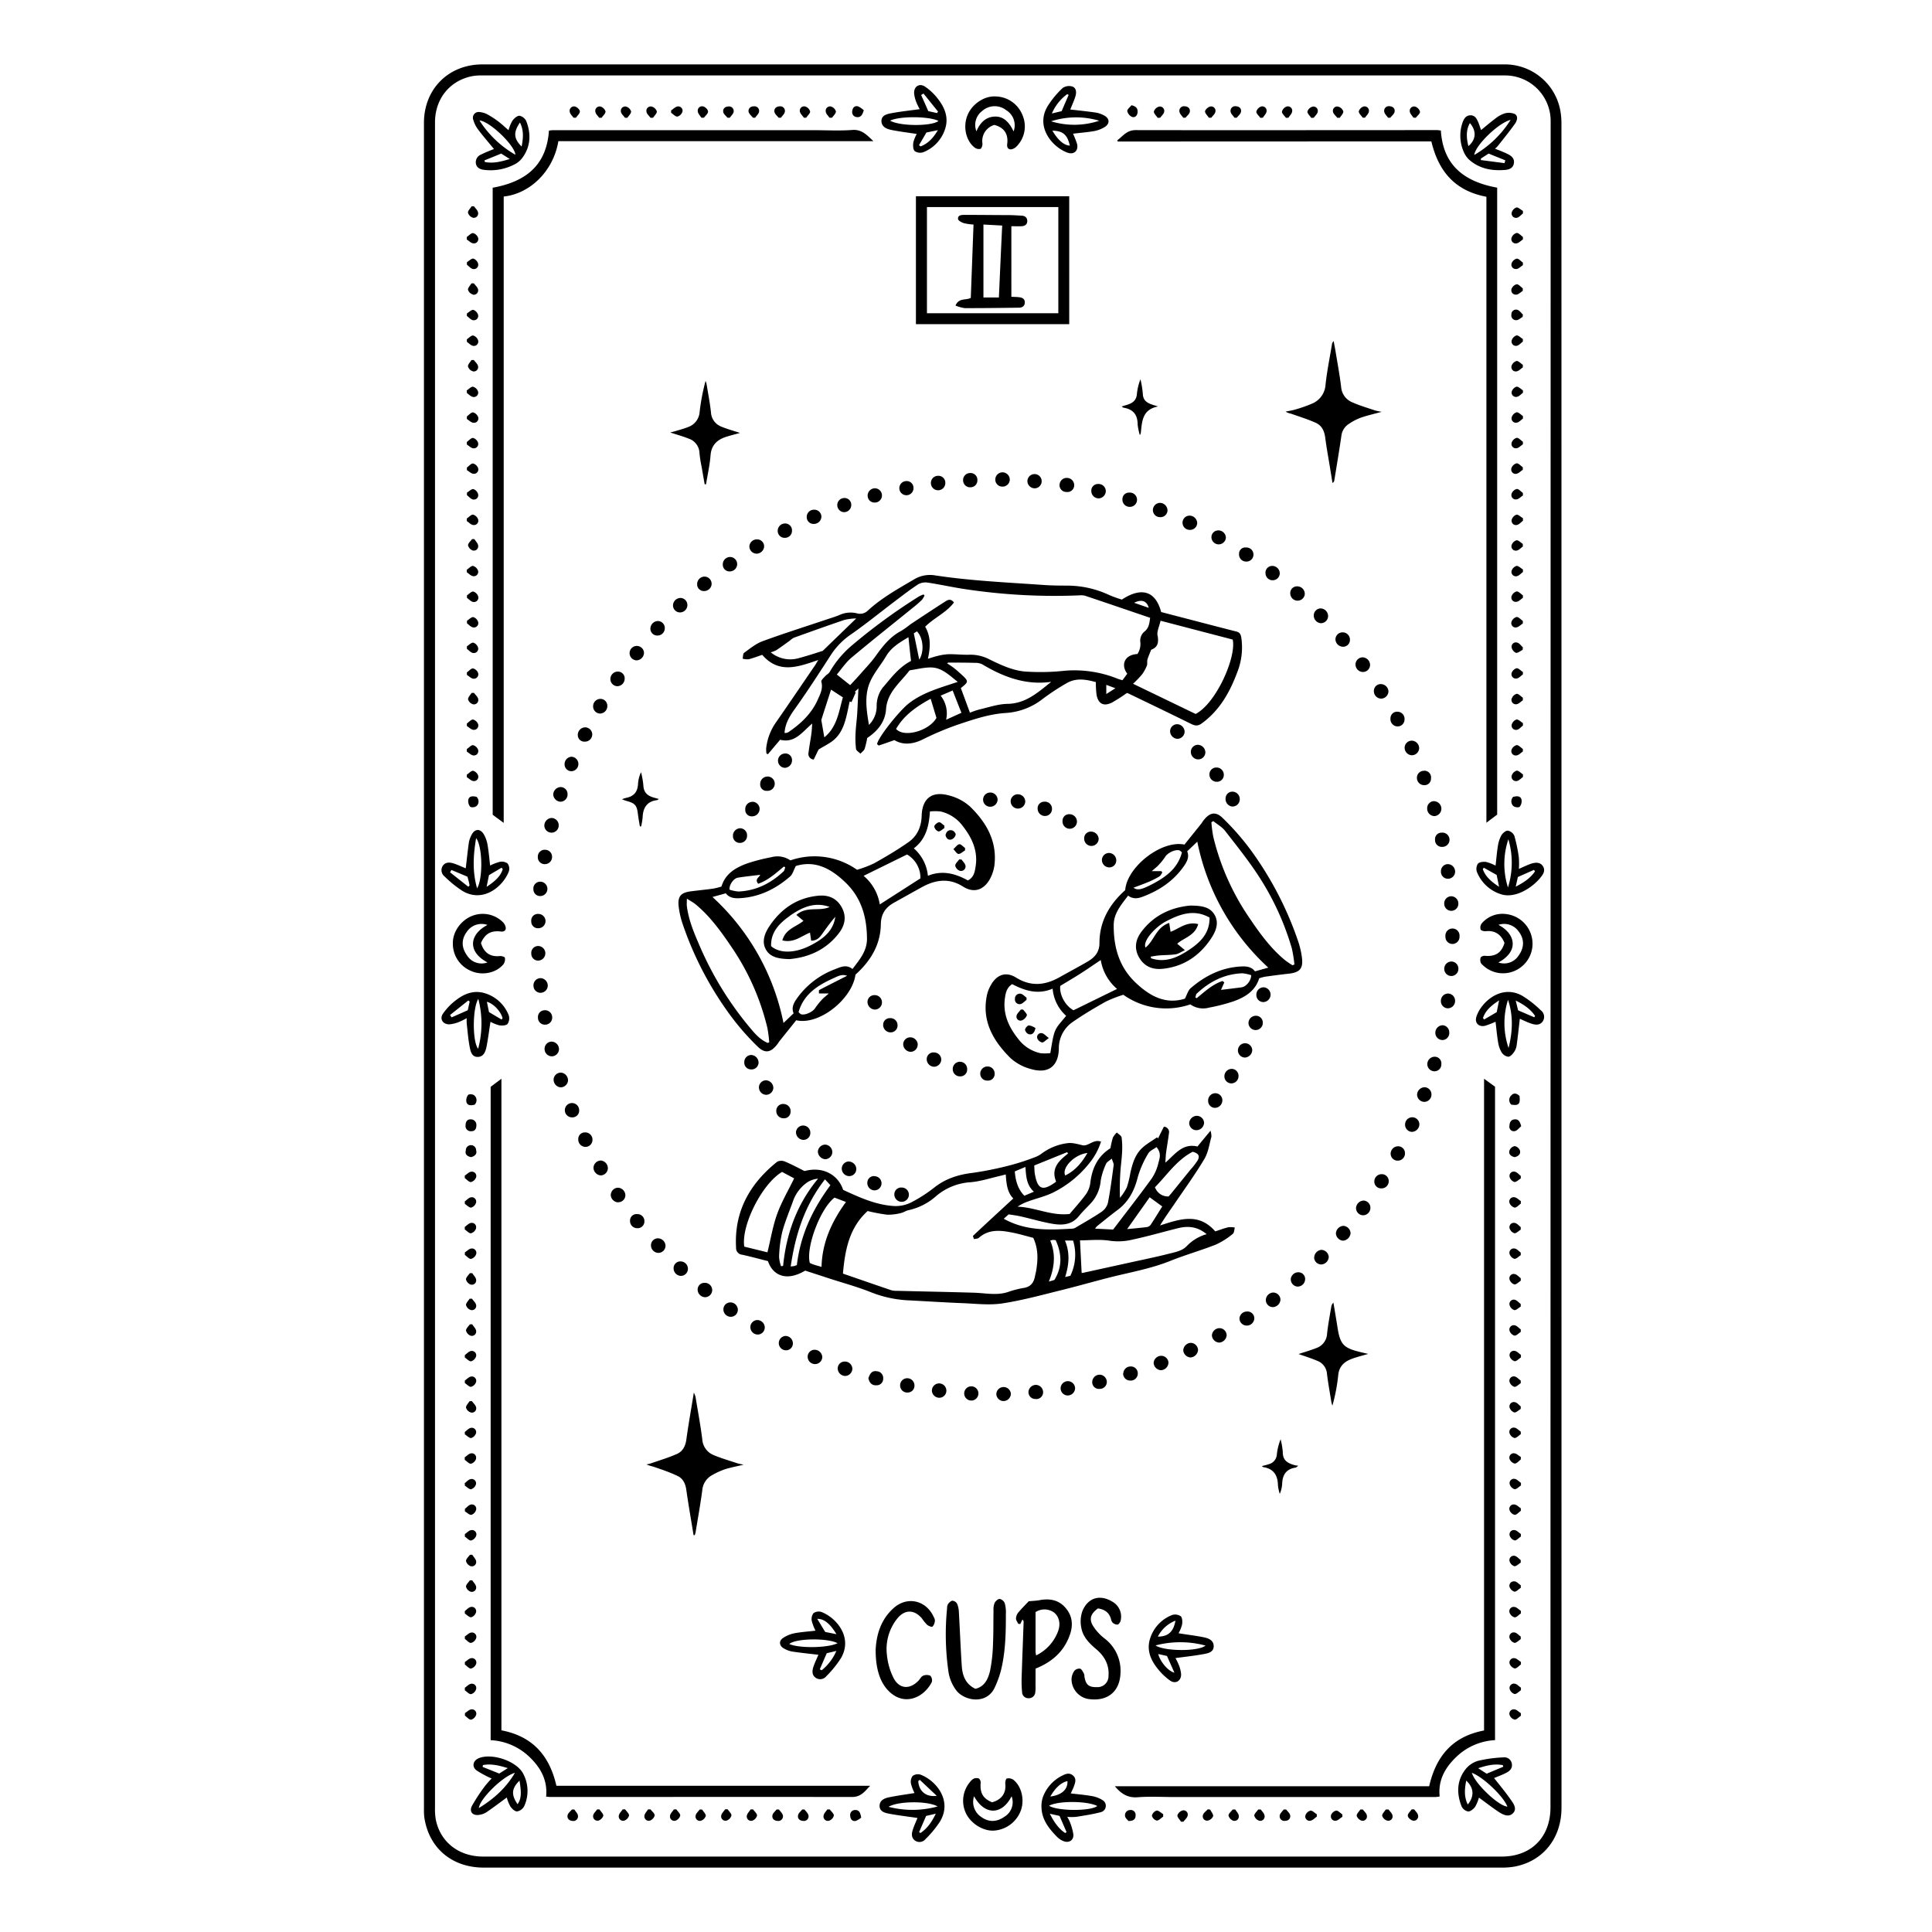 <svg xmlns="http://www.w3.org/2000/svg" viewBox="0 0 750 750"><path d="M606.15,48.23a27.93,27.93,0,0,0-.44-5.33A21.88,21.88,0,0,0,583.78,25H187.26c-13.13,0-22.68,9.55-22.68,22.69V374.84q0,163.79,0,327.56a22.29,22.29,0,0,0,.15,3.17C166.51,717.44,175.46,725,187.8,725q197.58,0,395.14,0a27.15,27.15,0,0,0,5.33-.45c10.93-2.22,17.9-11.09,17.9-22.77Q606.17,375,606.15,48.23Zm-4.26,653.4c0,11.55-7.47,19.09-18.94,19.09H187.59c-9.35,0-16.5-5.46-18.37-14.11a22.74,22.74,0,0,1-.35-4.74q0-163.5,0-327V47.51c0-8.93,5.46-15.94,13.95-17.85a18.5,18.5,0,0,1,4.14-.37h397a17.67,17.67,0,0,1,18,17.8c0,1.52,0,3.05,0,4.57ZM479.36,476.53a9,9,0,0,0-2.52-.11c-1.71.41-3.37,1.05-5.08,1.6-6.48-7.46-13.92-4.69-21.43-2.31,1.82-3,3.78-5.7,5.67-8.48,3.9-5.74,8-11.37,11.54-17.32,1.51-2.52,1.91-5.71,2.73-8.62a7.89,7.89,0,0,0-.35-2.35l-5.07,6.13c-5.81-1.37-8.66,3-12.46,6.28.11-1.55.13-2.73.29-3.89.33-2.48.8-5,1.09-7.45a2.12,2.12,0,0,0-1.95-2.64c-.74,1.48-1.5,3-2.27,4.59l-.36-.47c-2.06,1.47-4.37,2.7-6.13,4.47-2.53,2.55-3.51,6-4.28,9.46a35.8,35.8,0,0,1-1.37,5.58,22.74,22.74,0,0,1-2.64,4,97.8,97.8,0,0,1,.17-10.21c.16-2.43.52-4.86.64-7.3a30.68,30.68,0,0,0-.17-5.91c-.11-.72-1.2-1.3-1.84-1.95a8.09,8.09,0,0,0-1.56,2,33.84,33.84,0,0,0-.94,4.11c-5,3.15-7.18,7.88-7.83,13.59a9.75,9.75,0,0,1-1.75,4.37c-1.95,2.65-4.19,5.1-6.25,7.56-7.1.84-13.38-2.59-20.21-2.83a17.72,17.72,0,0,1,4.28-2.11c3.36-1.21,6.93-2,10-3.63a41.42,41.42,0,0,0,13.45-11,25,25,0,0,0,4.65-8.52c-2.87-1-4.63,1.64-6.93,1.47-1.91-.43-3.88-1.07-5.78-.9a21.3,21.3,0,0,0-10.41,4.13,9.82,9.82,0,0,1-2.24,1.24,92.46,92.46,0,0,1-9,3,129.74,129.74,0,0,1-15.51,3.2c-5.49.66-10.4,2.2-14.79,5.64a56.33,56.33,0,0,1-9,5.81,13.46,13.46,0,0,1-6.44,1.43c-7.22-.36-13.67-3.37-20-6.28-1.83-5.56-7.51-9.31-15-7.31-2.45-1.22-4.95-2.59-7.57-3.68a3.66,3.66,0,0,0-3.05.07c-10.6,8.52-16.72,19.24-15.95,33.27a2.61,2.61,0,0,0,2.38,2.82c3.36.74,6.67,1.65,10,2.48,1.84,5.43,7,8.13,14.46,3.69l9.6,3.13c5.16,1.67,10.41,3.1,15.45,5.08a45.35,45.35,0,0,0,14.43,3.3c7.21.36,14.41.84,21.62,1.12,5.14.21,10.4.86,15.43.1,7.82-1.19,15.51-3.32,23.21-5.22s15.19-4.15,22.86-5.92c6.52-1.5,13-2.9,19.26-5.41,5.77-2.32,11.78-4,17.57-6.29a28.93,28.93,0,0,0,6.5-4.11C479.14,478.66,479.11,477.41,479.36,476.53Zm-32.61-1.15a2.32,2.32,0,0,1-1.41.95c-2.52.33-5.07.54-7.79.81l8.75-12.36,4.88,3.56C449.77,470.61,448.3,473,446.75,475.38ZM463,447.12c2.29.6,2.9,1.62,1.88,3.41a28.64,28.64,0,0,1-2.78,3.58l-7.45,9.21-1,1.14a5.36,5.36,0,0,1-5.29-3.58C453.06,456.12,456.82,450.3,463,447.12ZM433.73,469.8c4.46-3.29,6.71-7.75,8-13a38.37,38.37,0,0,1,4-9c.6-1.08,2.1-1.66,3.22-2.5,2.07,2.42,1.16,4.47.71,6.27a17.81,17.81,0,0,1-2.59,5.95c-4.45,6.16-9.14,12.15-13.74,18.2l-1.22,1.59-7-.35a7.2,7.2,0,0,1,.79-1C428.53,473.89,431.07,471.76,433.73,469.8Zm-11.6-22.22c-2.09,3.66-4.68,6.82-8.6,8.74C412.06,453.43,417,448.17,422.13,447.58Zm-7.87-.31.37.52c-3.51,2.77-6.72,5.66-4.67,10.85-.08.13-.11.2-.16.23-5.07,3.68-7.05,2.89-8.09-3.28-.16-1-.14-2-.22-3.15ZM398.07,453c.26,3.6.38,7,3.28,9.62l-3.7,1.57c-2.6-2.68-3.42-5.92-3.71-9.45ZM297.92,486.15l-9-2.21c-1.24-8.32,7-24.51,14.68-29l4.69,2.5c-2.28,4.69-4.88,9.09-6.59,13.81S299.2,481,297.92,486.15Zm6,5.27-.72.13a13.5,13.5,0,0,1-.76-3.67,50.23,50.23,0,0,1,1.21-9.59c1.13-4.21,2.87-8.26,4.33-12.38a14.84,14.84,0,0,1,5.59-7.05,9.37,9.37,0,0,1,4-1.3C309.34,467.48,305.25,478.88,304,491.42Zm5.39-.3a9.56,9.56,0,0,1-1.07.37,11,11,0,0,1-1.29.15c1.8-12.32,5.41-23.71,13.31-33.82l2.1,2.28C315.45,469.41,310.72,479.4,309.34,491.12Zm9.58.67c-1.33-.38-2.34-.64-3.34-1a11,11,0,0,1-1.18-.52c-1.6-6,4.08-21.17,9.59-25.36l4.44,1.7C322.87,474.24,319.16,482.27,318.92,491.79Zm83.22,2.1c-.09.52-.23,1-.33,1.55-.47,2.52-1.71,4.14-4.46,4.55a36.45,36.45,0,0,0-6,1.56c-4.39,1.45-8.79.41-13.2.28-9.92-.3-19.85-.48-29.77-.73a8,8,0,0,1-2.36-.24c-6.2-2.09-12.37-4.25-18.76-6.45.81-9.13,2.4-17.77,9.58-24.29a69.17,69.17,0,0,0,7.52,1.42,19.79,19.79,0,0,0,5.38-.63c1-.2,1.94-.92,3-1.12a23.75,23.75,0,0,0,10.82-5.58,22.79,22.79,0,0,1,13.2-5.27c4-.33,8-1.68,12-2.58.5-.12,1-.26,1.71-.45.22,3.58.57,7,2.92,9.34-5.31,4.9-10.48,9.66-15.61,14.47-.13.12.17.7.34,1.3.68-.16,1.45-.11,1.86-.47,3.81-3.4,8.26-3,12.72-2.12,2.85.53,5.64,1.39,8.44,2.1C403.21,485,402.92,489.41,402.14,493.89Zm7.17,3-2.11.61c2.23-5.5,2.72-10.68.54-15.9a4.87,4.87,0,0,1,1-.26,6.53,6.53,0,0,1,1.12.11C412.14,486.59,412.51,491.67,409.31,496.87Zm6.21-1.63-2,.49c1.53-4.85,1.92-9.44-.07-14.17h3.15A18.74,18.74,0,0,1,415.52,495.24Zm1-18.31c-9.08.54-18.16,1-26.83-3.83.64-.58,1.17-1.07,1.89-1.71,1.52.25,3.15.44,4.75.81,4.07.92,8.08,2.13,12.18,2.84,3.8.66,7.53.48,10.33-2.94,1.59-2,3.46-3.65,5.12-5.55a14.76,14.76,0,0,0,3.37-8.31,26,26,0,0,1,2.09-6.49c.28-.68,1.18-1.11,2.2-2,.35,1.18.82,1.9.73,2.55-.66,4.91-1.29,9.84-2.24,14.69a6.21,6.21,0,0,1-2.5,3.44c-3.28,2.22-6.75,4.15-10.15,6.18A2.29,2.29,0,0,1,416.55,476.93Zm43.9,7.05c-1.54,1.59-4.36,2.13-6.7,2.72-5.13,1.3-10.31,2.35-15.48,3.49l-17.63,3.87c-.32.07-.64.09-.68.1-.22-4.21-.43-8.37-.64-12.67,3.61,0,7.68-.48,11.58.15a23.68,23.68,0,0,0,9-.49c5.8-1.24,11.5-2.9,17.26-4.34,3.94-1,7.68-.77,11.32,2.28A16.91,16.91,0,0,0,460.45,484ZM405.17,227.09c-14.2-1-28.43-1.61-42.53-3.78a11.92,11.92,0,0,0-8,1.73c-6.17,3.62-12.43,7.1-17.76,12a4.27,4.27,0,0,1-4.2,1.06,10.32,10.32,0,0,0-6.79.64c-1.58.66-3.24,1.16-4.87,1.7-8.35,2.81-16.76,5.45-25,8.48-2.59.95-4.87,2.85-7.16,4.5-.48.35-.39,1.5-.57,2.28a7,7,0,0,0,2.32.23c1.78-.45,3.5-1.12,5.29-1.72,6.47,7.5,13.91,4.69,21.76,2-.63,1-.93,1.59-1.28,2.1-5.12,7.49-10.2,15-15.37,22.43a21.57,21.57,0,0,0-3.58,9.78,10.83,10.83,0,0,0,.11,2l.56.27,4.74-5.62c5.74,1.46,8.6-3.06,12.46-6.28-.12,1.57-.15,2.75-.32,3.92-.33,2.43-.81,4.83-1.09,7.26a2.18,2.18,0,0,0,2,2.77l1.88-3.87c2.36-1.48,4.45-2.42,6.08-3.87,3-2.66,4.15-6.39,5-10.17.35-1.53.64-3.09,1-4.63l.7.26c.56-1.26,1.12-2.52,1.67-3.78l-.4-.21,1.42-1.32c-.17,3.43-.28,6.65-.48,9.87-.16,2.5-.52,5-.63,7.5a34.59,34.59,0,0,0,.18,6.11c.09.68,1.11,1.23,1.71,1.85.56-.63,1.36-1.16,1.63-1.89a32.31,32.31,0,0,0,1-4.2c4.09-2.71,7-6.35,7.31-11.16.46-6.61,5.41-10.22,8.92-14.83a.88.88,0,0,1,.49-.32c2.74-.4,5.49-1.14,8.21-1.07,4.09.1,6.89,3,10.22,5.59C365,267,358.4,268.73,352.87,273c-3.61,2.76-12.08,13.32-12.39,15.88.22.17.54.56.72.51,1.93-.63,3.83-1.32,6-2.08,3.51,2.1,7.34,1.52,10.87-.19a113.59,113.59,0,0,1,14-5.9c6-2,11.88-4,18.2-4.43a25.84,25.84,0,0,0,14.6-5.54,89.5,89.5,0,0,1,9.13-6c3.73-2.22,7.62-1.49,11.41-.46a37.7,37.7,0,0,0,.27,4.9c.64,3.57,2.8,4.68,6.06,3a61.34,61.34,0,0,0,5.69-3.66,1.86,1.86,0,0,1,.51.12c8.16,3.94,16.34,7.85,24.47,11.88,1.55.77,2.65.87,4.13-.22,6.87-5,10.84-12,13.74-19.78a26.17,26.17,0,0,0,1.6-13.46c-.2-1.26-.57-2.07-1.89-2.4-7.89-2-15.76-4.08-23.64-6.12l-5.59-1.46c-2.14-8.1-7.54-9.89-15.26-4.83a47,47,0,0,1-4.81-1.73,38.49,38.49,0,0,0-16.13-3.69C411.39,227.32,408.27,227.32,405.17,227.09Zm-94.92,28.35a11.9,11.9,0,0,1-11.05-2.21,11.6,11.6,0,0,0,2.19-.84c1.78-1.19,3.5-2.47,5.24-3.71a7.13,7.13,0,0,1,1.56-1.12c6.54-2.35,13.08-4.7,19.66-6.93a24.12,24.12,0,0,1,4.54-.56l-13,12.59C317,253.42,313.63,254.54,310.25,255.44ZM320,286.23l-1.17-6.73c1-3.19,2.35-7.32,3.78-11.78l4.6,3C325.6,276.29,325,282.19,320,286.23Zm22.82-19.5a11.8,11.8,0,0,0-2.5,7.39,10.1,10.1,0,0,1-3,7.28c-.93-5.55-1.74-10.93.12-15.9,1.45-3.87,4.43-7.16,6.56-10.8,1.91-3.25,4.9-5.1,8.66-7.34.36,3.48.67,6.44,1,9.21C348.84,259.13,346,263.07,342.86,266.73Zm14-10.78c-.67-3.26-1.35-6.53-2.08-10.09l1.22-.77C358.45,247.65,358.82,253,356.89,256Zm-9,27.08c3-5.24,7.68-8.61,13.46-11.77l2.25,7.43C360.7,283.7,351,286.48,347.88,283Zm19.46-3.63a11.12,11.12,0,0,0-2.12-9.35l4.66-2c1.12,2.87,2.2,5.61,3.4,8.65Zm23.78-6.16c-3.69.07-7.36,1.38-11,2.21a33.44,33.44,0,0,0-3.53,1.21L373,267.11c3.18-2.52,3.18-2.63-.36-5.81-.79-.71-1.58-1.41-2.42-2.05s-1.62-1.12-2.56-1.76c.26-.14.4-.27.54-.27,3.42,0,6.85,0,10.26.1a6,6,0,0,1,2.84.56c8.24,4.93,16.87,8.19,26.78,6.81C403,268.73,398.28,273.11,391.12,273.24Zm38.4-3.81v-3.57l3.54,1.31Zm19.88-22.65c-.27-1.75.71-3.68,1.19-5.81l28,7.31c1.52,6.74-6.4,24.75-14.39,28.88l-24.29-11.72a42.39,42.39,0,0,0,3.44-3.57,14.33,14.33,0,0,0,1.93-3.52c.28-.69,0-1.6.22-2.34.37-1.26.93-2.47,1.45-3.79C449.54,251.22,449.81,249.39,449.4,246.78Zm-3.47-10.84L440.27,234C443.11,232.55,445.21,233.23,445.93,235.94Zm-24.55-4.64c8.33,2.79,16.65,5.64,25.16,8.53-.3,2.07-.39,4-2.41,5.52a4.59,4.59,0,0,0-1.42,3.75,6.9,6.9,0,0,1-1.11,4.79c-5.34.31-6.38,4.53-3.93,7.64l-1.88,2.54c-.66-.21-1.23-.34-1.77-.55a44.83,44.83,0,0,0-22-3,87.43,87.43,0,0,1-12.85.24c-5.42-.16-10.29-2.49-15-4.78a15.88,15.88,0,0,0-7.7-1.82c-2.7.09-5.41-.23-8.12-.2a20.43,20.43,0,0,0-4.08.61c-1.21.26-2.39.68-4,1.16,1-4.48,1.19-8.59-1.06-12.43,3.47-3.51,8.23-5.46,11.17-9.42-1.25-1.62-2.39-1-3.28-.44-4.57,2.92-9.08,5.91-13.6,8.91a39.06,39.06,0,0,1-3.55,2.54c-4.4,2.28-7.27,6-10.07,9.93-1.57,2.18-3.44,4.13-5.22,6.15-1.48,1.69-3,3.32-4.57,5l-5.18-4.12c1.82-2.14,3.46-4.67,5.67-6.53,7.75-6.51,15.71-12.79,23.57-19.17,1.29-1,2.56-2.1,3.75-3.24a7.9,7.9,0,0,0,1.05-1.73l-.35-.42a11.24,11.24,0,0,0-1.84.8,224.44,224.44,0,0,0-26,19,38.6,38.6,0,0,0-8.62,10.3c-.36.64-1.17,1-1.67,1.56s-1.73,1.65-1.58,2.19c.76,2.65-.43,4.86-1.38,7-2.38,5.39-6.52,9.29-11.31,12.56a2.43,2.43,0,0,1-1.58.35c.25-3.86,2.13-6.71,4.24-9.66,4.88-6.84,9.42-13.93,14-21a28.27,28.27,0,0,1,7.65-7.65c5.73-4,11.2-8.46,16.79-12.69,3-2.27,6-4.6,9.15-6.66a5.74,5.74,0,0,1,3.72-.7c5,.76,10,1.89,15.06,2.62A232.21,232.21,0,0,0,419,231.12,6.87,6.87,0,0,1,421.38,231.3ZM280.06,344.16a27.9,27.9,0,0,1-3.24.81c-2.75.38-5.52.65-8.28,1-4.24.46-5.57,1.93-5.06,6.09a33.54,33.54,0,0,0,1.5,6.56,131.06,131.06,0,0,0,18,34.8,97.89,97.89,0,0,0,11.13,12.85c2.95,2.91,5.28,2.28,7.77-1.07.28-.38.51-.78.8-1.14,2.14-2.67,4.3-5.34,6.41-8,8.84,2.09,21.74-8.22,23-17.7,5.89-5.31,9.73-11.61,9.85-19.55.07-4.26,2-6.73,5.47-8.59,3.6-2,7.16-4,10.78-6,5.18-2.75,10.36-3.4,15.63-.07s9,.15,10.75-3.47a15.69,15.69,0,0,0,1.48-4.9c1.07-9.32-3.21-16.59-9.53-22.72a19.23,19.23,0,0,0-8.13-4.27c-6.59-1.82-10.4,1.13-10.6,7.92-.13,4.31-1.74,7.86-5.16,10.24-4.27,3-8.79,5.66-13.34,8.21a43.19,43.19,0,0,1-6.59,2.49A28.66,28.66,0,0,0,306.83,334a8.86,8.86,0,0,0-7.38-1.24,70.67,70.67,0,0,0-9.59,2.49C285.51,336.86,281.57,339.17,280.06,344.16ZM298,404.86c-2.85-1.23-4.89-3.51-6.81-5.83A128.8,128.8,0,0,1,272,368.09c-2.29-5.29-4.64-10.54-5.36-16.33-.09-.76,0-1.55,0-2.91,1.38.9,2.46,1.45,3.37,2.2,5.63,4.64,9.84,10.49,13.89,16.47a94.78,94.78,0,0,1,14,31.53,51.39,51.39,0,0,1,.72,5.57ZM318,384.34c-.17.09-.06.71-.09,1.32h3.83c-1.08,1-1.92,1.58-2.6,2.33a25.73,25.73,0,0,0-2.71,3.38c-.9,1.42-3.84,2.84-5.43,2.37-.29-.09-.51-.39-1-.81,2-7.05,7.5-10.48,13.63-13.22,1.49-.66,3.13-1.7,5.21-.91C324.89,380.8,321.44,382.54,318,384.34ZM361,315a21.83,21.83,0,0,1,4.06,0,14.82,14.82,0,0,1,8.66,5.64c3.61,4.59,6,9.71,5,15.77-.32,2.07-.67,4.22-3,5.37-4.86-2.69-9.93-4.06-15.51-1.8a16.15,16.15,0,0,0-5.47-10.65C359.4,325.8,360.64,320.81,361,315Zm-8.89,16.71a10.48,10.48,0,0,1,5.2,9.27l-15.78,10.12a18.17,18.17,0,0,0-6.28-11.1Zm-43.18,4.47c7.52-2.31,13.65,1,19.21,6.33,6.29,6,8.38,13.55,8.42,21.95,0,4.78-2.87,8.06-5.62,11.71-2.33-1.87-4.53-.83-6.77.07A31.61,31.61,0,0,0,309.08,388c-1.1,1.64-1.86,3.37-1,5.37l-3.93,3.75a90.29,90.29,0,0,0-27.57-48.91l5.18-1.43c1.32,1.75,3.25,2,5.3,1.9,7.61-.38,14.05-3.56,19.69-8.46C307.73,339.33,308.12,337.7,308.94,336.16Zm-14.62,6.9c3.9-1.34,6.89-4.12,10-6.69l.53.31c-.21.53-.29,1.21-.67,1.57-4.92,4.63-10.66,7.53-17.5,7.81a14.17,14.17,0,0,1-3.49-.73c-.13-1.9,1.61-4.38,3.25-4.64,2.89-.46,5.8-.75,8.66-1.11C294.92,340.52,292.79,341.2,294.32,343.06Zm90.56,39a13.17,13.17,0,0,0-1.69,4c-2.23,10.13,2.32,17.95,9.1,24.67a19.1,19.1,0,0,0,8.11,4.3c6.56,1.86,10.47-1.14,10.65-7.87a12.36,12.36,0,0,1,5.28-10.38c4.17-2.91,8.56-5.51,13-8a49.08,49.08,0,0,1,6.76-2.63,28.75,28.75,0,0,0,26,3.73,8.63,8.63,0,0,0,7.31,1.25,69.71,69.71,0,0,0,9.6-2.48c4.35-1.6,8.29-3.92,9.83-8.89a15.9,15.9,0,0,1,2.23-.62c3.08-.43,6.16-.84,9.25-1.18,4.31-.48,5.64-2,5.11-6.25a33.18,33.18,0,0,0-1.48-6.36,132.08,132.08,0,0,0-18.22-35.14,99.14,99.14,0,0,0-11.05-12.66c-2.79-2.74-5.12-2.14-7.52,1-.32.41-.58.89-.91,1.3-2.18,2.72-4.37,5.43-6.42,8-8.93-1.89-22.39,8.74-23,17.68-6.23,5.57-10,12.24-10,20.54,0,3.59-1.9,5.62-4.63,7.21-3.55,2.06-7.19,4-10.76,6-5.59,3.17-11.09,3.81-16.88.26C390.7,377.11,387.23,378.2,384.88,382Zm97.26,1.19c-2.78.36-5.55.69-8.14,1l1.29-2.91-.71-.53c-3.9,1.28-6.86,4.1-10,6.64l-.52-.21c.16-.51.17-1.2.52-1.53,5-4.7,10.75-7.63,17.67-7.9a14.76,14.76,0,0,1,3.46.73C485.75,380.62,483.78,383,482.14,383.23ZM471,318.75c1.54,1.25,3.38,2.26,4.56,3.77,4.5,5.78,9.11,11.52,13.09,17.65a105,105,0,0,1,12.84,28,51,51,0,0,1,1,6.24l-.74.3a33.53,33.53,0,0,1-2.87-1.94c-5.69-4.68-9.93-10.6-14-16.63a94.93,94.93,0,0,1-13.9-31.37,51.39,51.39,0,0,1-.72-5.57C470.47,319.08,470.72,318.92,471,318.75Zm-25.2,23.64a36.38,36.38,0,0,0,4.23-2.13c.53-.31.8-1,1.19-1.59l-.4-.49H447.1c1.08-.95,1.93-1.57,2.62-2.32a24.85,24.85,0,0,0,2.69-3.37c.91-1.42,3.81-2.84,5.41-2.38.29.09.52.38,1,.78-1.6,6.29-6.37,9.66-11.71,12.43-4.08,2.12-5.59,2.36-7.09,1.29C442.06,343.83,443.94,343.17,445.76,342.39Zm-7.86,5.31c2,1.42,3.78,1.11,5.68.39,6.42-2.41,11.89-6.07,15.88-11.73,1.24-1.77,2.29-3.61,1.36-5.88l3.93-3.74a90.28,90.28,0,0,0,27.56,48.89l-5.17,1.45c-1.31-1.77-3.25-2-5.3-1.9-7.61.37-14,3.56-19.69,8.45-1,.89-1.41,2.53-2.21,4.05-7.45,2.34-13.56-.93-19.09-6.17-6.41-6.08-8.59-13.74-8.55-22.29C432.32,354.51,435.23,351.31,437.9,347.7Zm-26.31,35c2.56-1.56,5.24-3.12,7.85-4.79s5.12-3.42,7.83-5.23a18.7,18.7,0,0,0,6.33,11.22l-16.9,8.28C413.59,390.51,411.19,386.16,411.59,382.7Zm-18.7-.65c4.84,2.5,9.93,4.21,15.7,1.74a15.94,15.94,0,0,0,5.25,10.56c-4.59,5.58-4.52,4.51-6.14,14.46a17.65,17.65,0,0,1-3.78.05,14.7,14.7,0,0,1-8.7-5.57c-3.7-4.63-6.05-9.8-5.13-15.94C390.39,385.4,390.82,383.43,392.89,382.05ZM580.37,675.52V421.86l-4.26-3.09v253c-12.29,2.34-18.64,10-21.31,21.66h-122c2.45,2.93,5,4.56,8.85,4.26,4.67-.36,9.39-.09,14.1-.08l101.37,0a15.46,15.46,0,0,0,1.76-.22c-.66-6.21,2-11,6.19-15.1A23.43,23.43,0,0,1,580.37,675.52Zm-385.72-3.81V418.77l-4.18,3.14V675.53a23.44,23.44,0,0,1,15.31,6.75c4.27,4.16,6.82,9,6.23,15.17.82.07,1.27.14,1.73.14,39,0,78-.06,117.06,0,3.48,0,5-2.3,7-4.35H216C213.37,681.77,207,674.06,194.65,671.71Zm361-616.82c2.75,11.54,9.07,19.18,21.37,21.49v243l4.18-3.15V72.85c-12.57-2.28-21-8.49-21.86-22.21-.49,0-.95-.13-1.4-.13-39,0-78,.07-117.07,0-3.49,0-4.95,2.33-7.13,3.95.05.16.1.32.16.48ZM191.26,316.29l4.28,3.15V76.29c9.88-1,19.22-9.54,21.22-21.49h122.3c-2.59-2.41-4.49-4.62-8.18-4.35-4.94.37-9.93.09-14.89.09l-101.37,0a11.12,11.12,0,0,0-1.52.17c-.95,13.86-9.45,19.92-21.84,22.16Zm164.3-190.46h59.51V76.19H355.56Zm4.28-45.45h51v41.21h-51ZM263.1,573c2.07,1,3,3,3.32,5.32.84,5.88,1.87,11.74,2.82,17.61l.46,0a10.25,10.25,0,0,0,.31-1c.9-5.49,1.9-11,2.62-16.47a7.36,7.36,0,0,1,3.88-5.85,27.31,27.31,0,0,1,4.86-2.22c2.18-.7,4.46-1.12,7.3-1.8-1.15-.25-1.77-.33-2.36-.52-3.18-1.06-6.45-2-9.5-3.3a7.08,7.08,0,0,1-4.19-6.06c-.7-5.51-1.72-11-2.62-16.46a10.44,10.44,0,0,0-.65-1.64c-1.05,6.48-2.1,12.33-2.91,18.22-.35,2.53-1.4,4.59-3.61,5.57-3.28,1.47-6.77,2.49-10.18,3.68a16.63,16.63,0,0,1-1.69.41,14.34,14.34,0,0,0,2.59.84C256.76,570.43,260,571.5,263.1,573ZM533.78,159.32c-3-1-6.18-1.94-9.1-3.26a7,7,0,0,1-4.06-5.93c-.56-4.59-1.41-9.15-2.16-13.71-.22-1.34-.49-2.66-.74-4a2.12,2.12,0,0,0-.66,1.28c-.86,5.22-1.94,10.42-2.49,15.67a8.52,8.52,0,0,1-5.43,7.4,52.85,52.85,0,0,1-6.16,2.16c-1.28.4-2.62.59-3.93.87a7.12,7.12,0,0,0,2.11.79c3.22,1.14,6.5,2.14,9.6,3.54,2.3,1,3.37,3.15,3.69,5.74.49,3.93,1.24,7.84,1.87,11.75q.48,2.93.94,5.85a1.33,1.33,0,0,0,.71-.93c.93-5.75,1.9-11.49,2.74-17.24a6.32,6.32,0,0,1,2.74-4.62,22.18,22.18,0,0,1,4.71-2.5c2.47-.88,5.05-1.44,8.2-2.31A24.48,24.48,0,0,1,533.78,159.32ZM386.23,654.93a38.85,38.85,0,0,0,2.25-6.13c1.87-7.3,2-14.79,2-22.27a13.5,13.5,0,0,0-.42-4.13,2.79,2.79,0,0,0-2-1.7c-.7,0-1.67.91-2,1.66a7.24,7.24,0,0,0-.38,2.93c-.08,4.3,0,8.61-.2,12.9a60.2,60.2,0,0,1-1.14,10.41c-.7,3-2,6.11-5.69,7-3.82-1.84-5-5.08-5.28-8.72-.47-7-.73-14-1.13-21a9.44,9.44,0,0,0-.67-3.27,2.36,2.36,0,0,0-1.77-1.21c-.62,0-1.34.7-1.77,1.27a3.35,3.35,0,0,0-.38,1.71,102.15,102.15,0,0,0,.46,24,16,16,0,0,0,3.25,8C374.65,660.4,383.19,661.79,386.23,654.93ZM402,647.75c6.41-2.56,11.12-6.66,13.38-13.3,1.32-3.87.82-7.37-1.83-10.39s-6.15-3.6-10-2.88c-1.25.24-2.54.27-4.2.43-1.16,1.23-2.69,2.74-4.06,4.38a4,4,0,0,0-.88,2.35c0,.64.55,1.31.86,2l.78.12.88-1.78c.4.5.45.74.44,1-.26,7.27-.55,14.53-.78,21.8a45.48,45.48,0,0,0,.18,5.35,2.42,2.42,0,0,0,2.43,2.42,2.5,2.5,0,0,0,2.7-2.37,15.66,15.66,0,0,0,.09-2.57C402,652.09,402,649.92,402,647.75Zm0-21.94a6.37,6.37,0,0,1,7.21.19c2,1.64,2.58,4.4,1.54,7.23a17,17,0,0,1-8.55,9.41c-.1-.79-.19-1.17-.2-1.55Zm26.63,10.12a19,19,0,0,1-4.23-4.63c-1.73-2.72-1.06-4.84,1.82-6.91,2.54.38,4.36,1.53,5.06,4.11a2.92,2.92,0,0,0,.65,1.42,2.83,2.83,0,0,0,1.85.75c.46,0,1-.79,1.2-1.33a6.66,6.66,0,0,0-2.91-7.42c-4.88-3.09-9.66-1.86-11.88,3.49a12.22,12.22,0,0,0-.42,6.53c.63,3.52,3.08,6,5.79,8.28,3.19,2.67,5.1,6.08,4.76,10.41a4.25,4.25,0,0,1-4.47,4.31c-3.14.09-4.33-.88-4.86-4a4.15,4.15,0,0,0-.25-1.35c-.4-.69-.87-1.67-1.48-1.82a2.61,2.61,0,0,0-2.2.85,6,6,0,0,0-1.09,3.08,7.84,7.84,0,0,0,6.35,7.82c7.42,1.17,12.38-2.67,12.65-10A15.7,15.7,0,0,0,428.62,635.93Zm-66.95,17.16a2.68,2.68,0,0,0-.51-2.57,3.57,3.57,0,0,0-2.83,0c-.71.29-1.15,1.23-1.74,1.86-3.45,3.66-7.63,3.31-9.83-1.19a25.62,25.62,0,0,1-2.46-8.68,18.93,18.93,0,0,1,4.11-14.32c2.91-3.47,6.52-3.37,9.46.06a17.85,17.85,0,0,0,2,2.47c.56.48,1.8,1,2.16.69a3.89,3.89,0,0,0,.89-2.31,3.09,3.09,0,0,0-.51-1.48c-2.92-6.42-10.24-8.08-15.49-3.39s-6.7,10.75-7,16.09c-.05,7.65,1.78,12.94,5.17,16.24C351,662.38,358.46,659.19,361.67,653.09ZM346.21,50.48c3.16.63,6.36,1,9.67,1.53a13.54,13.54,0,0,0-1.33,3.28c-.15,1.13-.13,2.75.55,3.38a3.78,3.78,0,0,0,3.39.39A14.44,14.44,0,0,0,367,49.71c1.27-4.33-.35-8.09-2.95-11.4a21.36,21.36,0,0,0-5-4.71c-2.18-1.42-4.32,0-4.19,2.63a12.59,12.59,0,0,0,.85,3.43,25.78,25.78,0,0,0,1.32,2.72c-3.71.51-7.37.89-11,1.57-1.75.33-4,.83-3.85,3.25C342.37,49.4,344.38,50.12,346.21,50.48Zm11.18,6.35-.64-.47c1-1.69,2-3.38,2.87-4.92l4.47-.91C362.3,53.53,360.31,55.7,357.39,56.83Zm1.11-20.52,5.64,7-.41.58-3.37-.75-2.77-6.26Zm5.82,10.63c-2.57,2.12-15,2.12-18.78-.11C349.33,45,360.66,45.11,364.32,46.94Zm63.42,651.69a11.83,11.83,0,0,0-4.07-1.43c-2.58-.45-5.21-.66-8-1,.46-1.05,1-2,1.34-3.08.49-1.34.83-2.73-.45-3.85s-2.63-.77-3.91-.12a15.25,15.25,0,0,0-7.77,8.39,11.18,11.18,0,0,0-.57,4.27c.21,4.75,3,8.19,6.17,11.39a7.42,7.42,0,0,0,2.31,1.5c2.13.9,4.08-.3,3.89-2.59a21.92,21.92,0,0,0-1.39-4.9,12.88,12.88,0,0,0-1-1.9,22,22,0,0,0,3.38,0c3.25-.52,6.51-1,9.69-1.84a2.54,2.54,0,0,0,.32-4.82Zm-13.36-7.22c.2,3.21-2.22,5.45-6.65,6C409.71,694,411.87,692,414.38,691.41Zm-.9,20.16c-2.62-1.78-4.33-4.31-5.94-7.48l3.77.84,2.74,6.32ZM407.25,701c3.4-2,14.93-1.92,18.7.09C423.38,703.16,410.51,703.09,407.25,701Zm63.9-62.11c-.09-2.22-2.11-2.95-3.93-3.31-3.16-.64-6.36-1-9.7-1.55a14.91,14.91,0,0,0,1.37-3.42c.16-1.06.1-2.66-.55-3.2a3.91,3.91,0,0,0-3.4-.44,14.46,14.46,0,0,0-8.54,9.32c-1.25,4.17.18,7.86,2.69,11.09a23.62,23.62,0,0,0,5.18,5.05c2.17,1.46,4.34,0,4.23-2.57a12.5,12.5,0,0,0-.84-3.42,25.93,25.93,0,0,0-1.34-2.78c3.69-.5,7.34-.87,10.94-1.55C469,641.82,471.24,641.34,471.15,638.93Zm-14.83-9.8c-.64,3.55-2.17,6.27-6.85,6.24A13.07,13.07,0,0,1,456.32,629.13Zm-6.68,13,3.38.76,2.89,6.49C453.47,648.76,450.42,645.09,449.64,642.15Zm-1-3.35a37.63,37.63,0,0,1,19.34.07C465.15,641.14,452.28,641.08,448.63,638.8ZM172.57,340.22a43.59,43.59,0,0,0,7,5.66c8.1,4.79,15.85-1.86,18-7.71a3.5,3.5,0,0,0-.55-3,3.87,3.87,0,0,0-3-.6,18.34,18.34,0,0,0-3.75,1.43c-.33-2.74-.54-5.38-1-8a12.2,12.2,0,0,0-1.43-4.07c-1.42-2.41-3.61-2.25-4.81.24a9.89,9.89,0,0,0-1,2.8c-.48,3.37-.83,6.76-1.23,10.11-1.51-.61-3.16-1.43-4.9-1.95-1.5-.45-3.12-.46-4.09,1.1A3.09,3.09,0,0,0,172.57,340.22Zm17.25-.49,4.9-2.9.44.6c-.94,3-3.31,4.85-6.26,6.85C189.25,342.53,189.5,341.31,189.82,339.73Zm-5-14.39c2.53,3.27,2.7,15.65.39,19.51C183.32,338.28,183.71,332.05,184.83,325.34Zm-9.57,12.38,6.2,2.6c.21.74.38,1.31.52,1.87s.21,1,.32,1.52l-.49.53-7.09-5.61ZM357.34,688.91a3.5,3.5,0,0,0-3.06.51,3.86,3.86,0,0,0-.64,3,18.07,18.07,0,0,0,1.38,3.64c-3.41.55-6.75,1-10,1.67-1.69.35-3.49,1.15-3.56,3.21-.07,2.22,1.91,2.79,3.56,3.11,3.68.7,7.41,1.13,11.15,1.68-.58,1.45-1.39,3.12-1.91,4.86-.43,1.43-.43,3,1,3.95a3,3,0,0,0,4-.58,41.07,41.07,0,0,0,5.63-6.82C369.85,698.94,363.33,691.19,357.34,688.91Zm0,22.64-.56-.29,2.73-6.31,3.76-.88C361.74,707.26,360,709.77,357.36,711.55ZM344.92,701.4c3.87-2.29,15.35-2.33,19.06-.13A36.9,36.9,0,0,1,344.92,701.4Zm11.55-10,.6-.46,6.57,6.19C359,697.78,356.6,694.77,356.47,691.41Zm-175.28-294c.34,3,.56,6,1.14,9,.33,1.74.81,4,3.22,3.89,2.23-.08,2.94-2.1,3.31-3.93.63-3.15,1-6.36,1.55-9.7a15,15,0,0,0,3.41,1.37c1.06.16,2.66.1,3.21-.54a3.91,3.91,0,0,0,.44-3.4,14.39,14.39,0,0,0-9.51-8.6c-4.19-1.17-7.85.34-11.05,2.85a22.51,22.51,0,0,0-5,5.24c-1.36,2.07.13,4.19,2.64,4.06a13.62,13.62,0,0,0,3.62-.9,27.58,27.58,0,0,0,3-1.49A21.33,21.33,0,0,0,181.19,397.38Zm13.9-2.18-.36.57-4.9-2.89c-.32-1.57-.57-2.79-.83-4C191.5,389.52,194.34,392.52,195.09,395.2Zm-9.41-7.44a37.81,37.81,0,0,1-.07,19.36C183.34,404.27,183.4,391.41,185.68,387.76Zm-10.38,7.17c-.19-.31-.39-.62-.59-.93l7.06-5.62.56.4-.75,3.38ZM316.76,651.39a3.06,3.06,0,0,0,4-.66,41.72,41.72,0,0,0,5.67-7c4.79-8.1-1.77-15.8-7.66-18a3.55,3.55,0,0,0-3,.52,3.84,3.84,0,0,0-.64,3,18.44,18.44,0,0,0,1.45,3.77c-2.79.34-5.5.51-8.13,1a12.43,12.43,0,0,0-4.51,1.86c-1.66,1.13-1.46,3,.29,4a9.59,9.59,0,0,0,3.31,1.25c3.37.51,6.77.85,10.16,1.25-.65,1.58-1.46,3.18-2,4.87C315.23,648.79,315.21,650.41,316.76,651.39Zm2.19-3-.71-.36c.9-2.07,1.79-4.15,2.7-6.25l3.74-.9A19.6,19.6,0,0,1,319,648.38Zm5.74-14-4.35-.87-3.09-5.09C319.92,628.39,322.21,630.3,324.69,634.35Zm-18.32,3.84c2.26-2.2,14.67-2.48,18.77-.35C321.47,639.77,310.21,639.93,306.37,638.19ZM589.6,332.75a61,61,0,0,0-1.73-8.29,3.53,3.53,0,0,0-2.49-2c-.8-.08-2,.92-2.52,1.76a12.16,12.16,0,0,0-1.36,4.1c-.42,2.51-.62,5.07-.92,7.72a17,17,0,0,0-3.65-1.43c-1-.15-2.58,0-3.18.64a3.66,3.66,0,0,0-.41,3.23,14.81,14.81,0,0,0,9.44,8.69c5.61,1.77,12.4-2.79,15.46-6.77,1-1.23,1.7-2.66.69-4.19s-2.76-1.46-4.3-1-3.15,1.3-5,2.08A30.57,30.57,0,0,0,589.6,332.75Zm-14,4.71.4-.62,5,2.81.94,4.6C579,342.32,576.72,340.41,575.64,337.46Zm9.77,7a30.32,30.32,0,0,1,.17-18.65A32,32,0,0,1,585.41,344.45Zm10.13-6.78c.13.2.25.4.37.6-1.75,2.59-4.27,4.28-7.47,5.92.33-1.46.55-2.47.84-3.75ZM414.42,59.27c2.58.92,4.38-.88,3.65-3.54a36.29,36.29,0,0,0-1.52-3.83c2.77-.34,5.46-.54,8.1-1a11.94,11.94,0,0,0,4.22-1.6c2.08-1.32,1.89-3.37-.29-4.49a10.13,10.13,0,0,0-3.17-1.1c-3.31-.49-6.65-.82-9.93-1.2.62-1.57,1.43-3.3,2-5.11.43-1.44.41-3.24-1.18-3.8a4.37,4.37,0,0,0-3.77.56,35.27,35.27,0,0,0-5.87,7.11C401.81,49.43,408.67,57.21,414.42,59.27Zm-.13-22.72.56.29c-.92,2.12-1.83,4.25-2.73,6.31l-3.78.9A18.09,18.09,0,0,1,414.29,36.55Zm12.43,10.32a30.71,30.71,0,0,1-18.68.22A31.56,31.56,0,0,1,426.72,46.87Zm-11.41,9.65c-2.2-.06-4.57-2.05-6.77-5.79C412.93,50.76,414.42,52.67,415.31,56.52Zm182.84,335.7a39.58,39.58,0,0,0-7.26-5.69C582.75,382,575,389,573.16,394.61c-.84,2.49.93,4.24,3.48,3.56a37.32,37.32,0,0,0,3.93-1.53c.33,2.75.55,5.38,1,8a10.51,10.51,0,0,0,1.36,3.88,3.62,3.62,0,0,0,2.56,1.7c.85,0,1.8-1.12,2.39-2a6.5,6.5,0,0,0,.93-2.79c.46-3.31.8-6.62,1.18-9.94,1.41.6,2.93,1.39,4.54,1.9s3.22.69,4.34-.87A3.13,3.13,0,0,0,598.15,392.22Zm-17.12.69-4.9,2.86-.44-.58c1-3,3.29-4.88,6.25-6.84Zm4.59,13.91a30,30,0,0,1-.21-18.69C587.5,394.33,587.2,400.56,585.62,406.82Zm10-11.9-6.3-2.71c-.3-1.24-.54-2.26-.91-3.79,3.19,1.57,5.71,3.3,7.5,5.95ZM580,690.24c1.43-.61,3.22-1.24,4.88-2.12,1.33-.7,2.35-1.81,2-3.52a2.92,2.92,0,0,0-3.23-2.39,52.29,52.29,0,0,0-9.91,1.35,9.68,9.68,0,0,0-4.79,3.23c-3.46,4.38-3.54,9.4-1.57,14.43a3.59,3.59,0,0,0,2.58,2c.9,0,2.09-1,2.69-1.83a15.6,15.6,0,0,0,1.47-3.56c2.67,1.94,5.21,3.93,7.9,5.7,1.61,1,3.64,2,5.29.39s.38-3.59-.64-5C584.56,695.86,582.18,693,580,690.24Zm3.38-5,.21.6-6.47,2.71-3.28-2.12C577.16,685.3,580.17,684.63,583.35,685.21Zm-13.58,15.3c-1.48-3-1.27-6-.61-9.31C573,694.77,571.6,698.37,569.77,700.51Zm1.59-12.32c4.39,1.59,12.36,9.24,13.77,13.1C581.82,701.15,572.67,692.55,571.36,688.19ZM185.48,50.12c2,2.67,4.21,5.21,6.27,7.72-1.52.64-3.31,1.28-5,2.16a3.19,3.19,0,0,0-2,3.54c.35,1.73,1.79,2.23,3.26,2.41a20.07,20.07,0,0,0,11.9-2.23,8.43,8.43,0,0,0,2.82-2.39c3.29-4.42,3.48-9.31,1.58-14.28a3.77,3.77,0,0,0-2.67-2.12c-.93,0-2.12,1.09-2.77,2a15.48,15.48,0,0,0-1.46,3.62c-1.37-1.18-2.56-2.33-3.87-3.32a33.89,33.89,0,0,0-4.31-2.81,7.7,7.7,0,0,0-3-.91,2.23,2.23,0,0,0-2.48,3.06A11.2,11.2,0,0,0,185.48,50.12Zm2.76,12.77c-.06-.21-.12-.41-.19-.62l6.52-2.65,3.32,2.1C194.5,62.77,191.45,63.52,188.24,62.89Zm13.6-15.33c1.53,3,1.3,6,.66,9.32C199.13,53.6,199.48,51.07,201.84,47.56Zm-1.77,12.52a40.46,40.46,0,0,1-13.94-13.32C190.13,47.08,199.88,56.48,200.07,60.08ZM570.21,61.9c4,3.59,8.83,4.49,14,4.07,1.54-.12,3.07-.61,3.45-2.43s-.74-2.91-2.15-3.63c-1.62-.84-3.36-1.45-5.15-2.2a9.4,9.4,0,0,0,1.12-1.06c2.23-2.84,4.52-5.65,6.62-8.59.8-1.13,1.38-2.9,0-3.77a5.78,5.78,0,0,0-4-.26,11,11,0,0,0-3.61,2c-1.85,1.37-3.6,2.88-5.54,4.46-.41-1.14-.72-2.22-1.18-3.23-.58-1.29-1.28-2.56-3-2.5s-2.51,1.38-3,2.79A15.5,15.5,0,0,0,568,58.42,9.5,9.5,0,0,0,570.21,61.9Zm14.15.34-.31,1.09-9.17-1.19c0-.19,0-.39,0-.59l3-1.93Zm2.06-15.71a40.73,40.73,0,0,1-14.11,13.62C572.72,56.43,581.68,47.69,586.42,46.53Zm-15.81,1.25c2.27,2.58,2.81,6.08-.58,8.93C569.07,52.93,569.26,50.14,570.61,47.78ZM186,682.47c-2.34.89-3,3.3-1,4.8a39.73,39.73,0,0,0,5.86,3.15,32.43,32.43,0,0,0-2.6,2.93,66,66,0,0,0-5.07,7.74c-1.13,2.19.3,3.81,2.76,3.45a7.09,7.09,0,0,0,2.94-1.07c2.67-1.81,5.23-3.77,7.84-5.68a15.56,15.56,0,0,0,1.4,3.48c.6.88,1.78,2,2.63,1.92a3.89,3.89,0,0,0,2.74-2.05,14.19,14.19,0,0,0-.51-12.8C200.33,683.6,191.11,680.51,186,682.47Zm1.35,3.44.13-.71c3.17-.59,6.22.13,9.64,1.18l-3.32,2.11Zm-1.45,16c.22-3.5,9.33-12.43,14-13.7C196.32,694.26,191.59,698.38,185.89,701.89Zm15-1.52c-2.28-3.45-2.58-5.84.77-9.15C202.51,696.24,202.32,698.36,200.93,700.37ZM378.34,57.27a2.71,2.71,0,0,0,2.28.51c.48-.22.83-1.4.76-2.11A6.47,6.47,0,0,1,386,48.5c3.72.93,5.5,3.5,5,7.31-.17,1.29.22,2.24,1.55,2.17a3.79,3.79,0,0,0,2.15-1.21,11,11,0,0,0,2.26-12,11.45,11.45,0,0,0-10.45-7.33c-4.4-.27-9.06,2.91-10.85,7.09C373.73,49,374.88,54.57,378.34,57.27Zm2.9-14.15a7.28,7.28,0,0,1,9.34-.37,6.89,6.89,0,0,1,2.9,8.27c-1.52-3.18-3.61-5.84-7.18-5.77s-5.88,2.39-7.25,5.73A6.75,6.75,0,0,1,381.24,43.12Zm12.09,647.74a3.34,3.34,0,0,0-2.48-.45c-.34.07-.67,1.32-.6,2,.41,3.58-1.36,6.21-5.12,7.24-3.53-1.46-4.75-3.62-4.44-7.51a2.1,2.1,0,0,0-.63-1.69,2.64,2.64,0,0,0-2,0,4.23,4.23,0,0,0-1.47,1.28,11.29,11.29,0,0,0-1.48,12.45c2,3.92,6.77,6.76,10.86,6.45a12,12,0,0,0,10.46-8.19C397.73,698.31,396.45,693.27,393.33,690.86Zm-3,14.1c-3.16,2.4-6.35,2.55-9.33.44a7,7,0,0,1-2.87-8.09c4.32,7.76,11,7.09,14.57,0A6.57,6.57,0,0,1,390.32,705ZM576.51,371.05a2.12,2.12,0,0,0-1.7.59,3,3,0,0,0,0,2c.12.46.61.84,1,1.2a11.3,11.3,0,0,0,13.09,1.6,11.43,11.43,0,0,0,5.83-12.19,11.57,11.57,0,0,0-10-9.4,10.56,10.56,0,0,0-9.58,3.68,2.69,2.69,0,0,0-.37,2.3c.16.43,1.32.73,2,.66,3.41-.37,5.92,1.14,7.26,4.57C582.87,369.91,580.54,371.39,576.51,371.05Zm5.12-12a6.87,6.87,0,0,1,7.86,2.48c2.29,2.92,2.32,6.2.09,9.33a6.7,6.7,0,0,1-7.91,2.77C589.81,369.25,588.33,362.45,581.63,359Zm-387.3,2.57c1.18.13,2.11-.28,2-1.51a3.89,3.89,0,0,0-1.15-2.17,11.13,11.13,0,0,0-12-2.35c-4.32,1.73-7.56,6.27-7.38,10.86a11.39,11.39,0,0,0,7,10.44c4.34,2,9.94.82,12.69-2.64a3.34,3.34,0,0,0,.5-2.47c-.07-.35-1.32-.71-2-.64-3.64.4-6.19-1.3-7.27-5.09C188.27,362.51,190.52,361.18,194.33,361.6Zm-5.13,12a6.63,6.63,0,0,1-7.8-2.58c-2.32-3.14-2.37-6.37-.17-9.33a6.89,6.89,0,0,1,8-2.65C182.13,362.75,181.41,369.49,189.2,373.59ZM515.13,533.32c.44,3.61,1.1,7.2,1.68,10.79.09.54.27,1.06.41,1.59A68.17,68.17,0,0,0,519.48,534c.29-3.43,2.18-5.29,5.07-6.41,2-.77,4.09-1.28,6.59-2-1.33-.31-2.26-.52-3.19-.75-6.39-1.55-7.71-3-8.72-9.46-.5-3.23-1.06-6.46-1.6-9.69a2.73,2.73,0,0,0-.84,1.65c-.57,3.46-1.26,6.91-1.62,10.4a6.17,6.17,0,0,1-4.12,5.55c-2.31.92-4.72,1.6-6.94,2.34,2.39.86,5,1.66,7.43,2.71A5.8,5.8,0,0,1,515.13,533.32ZM276,160.12c-.39-3.68-1.11-7.33-1.71-11a9.63,9.63,0,0,0-.39-1.26,82.72,82.72,0,0,0-2.3,12,6.67,6.67,0,0,1-4.52,5.93c-1.59.65-3.26,1.06-4.9,1.57-.57.17-1.15.31-2,.53,2.62.86,4.92,1.47,7.1,2.36a6.11,6.11,0,0,1,4.26,5.66,45.77,45.77,0,0,0,.83,5.29c.38,2.27.79,4.53,1.18,6.8l.53,0c.61-3.76,1.47-7.51,1.76-11.3s2.47-5.95,5.89-7.07c1.74-.57,3.52-1,5.53-1.57-2.61-.86-4.91-1.48-7.09-2.38A6.29,6.29,0,0,1,276,160.12Zm214.34,409.4c4,.6,5.68,3.09,5.75,7a17.74,17.74,0,0,0,.71,3.4,11.39,11.39,0,0,0,.94-4c.14-3.4,1.58-5.64,5.14-6.19.32-.05.61-.37,1.13-.71-.61-.1-.94-.12-1.25-.2-2.65-.69-4.81-1.73-4.78-5.09a28.59,28.59,0,0,0-.85-5,22,22,0,0,0-1.47,6,4.15,4.15,0,0,1-3.14,3.67c-.84.3-1.72.48-2.68.74C490.07,569.27,490.19,569.49,490.35,569.52ZM255.05,310.61c.2,0,.38-.23.71-.44l-1.69-.47c-2.53-.66-4.23-1.93-4.32-4.88a33.17,33.17,0,0,0-.9-5.06,12.46,12.46,0,0,0-1.17,4.62c-.16,2.88-1.5,4.67-4.35,5.29-.55.12-1.08.32-1.91.57.69.27,1.1.48,1.53.6,3.67,1,4.28,1.72,4.71,5.34.19,1.54.48,3.07.73,4.61l.5,0a27.76,27.76,0,0,0,.58-3.48C249.61,313.57,251.13,311.11,255.05,310.61ZM442.49,168.92a4.32,4.32,0,0,0,.35-.7c.5-4.47.47-9.26,6.73-10.43-1-.31-1.73-.52-2.45-.77-2-.69-3.42-1.74-3.48-4.21a37.31,37.31,0,0,0-.92-5.58,21.8,21.8,0,0,0-1.39,5.84c-.21,2.3-1.59,3.35-3.55,4-.68.22-1.37.41-2.37.71.44.29.59.46.76.49,3.72.59,5.46,2.74,5.46,6.51A22.87,22.87,0,0,0,442.49,168.92ZM563.83,360.45a2.72,2.72,0,0,0-2.71,3,2.75,2.75,0,0,0,2.74,3,2.78,2.78,0,0,0,2.72-3A2.74,2.74,0,0,0,563.83,360.45ZM273.47,498a2.6,2.6,0,0,0-2.65,2.66,3,3,0,0,0,2.92,2.92,2.8,2.8,0,0,0,2.74-2.82A2.84,2.84,0,0,0,273.47,498Zm209.74-87.46a3,3,0,0,0,2.91-2.91,2.78,2.78,0,1,0-2.91,2.91Zm29.55-174.37A2.76,2.76,0,0,0,510,239a3,3,0,0,0,2.7,2.93,2.82,2.82,0,0,0,2.87-2.7A3,3,0,0,0,512.76,236.19ZM209.89,385.4a2.82,2.82,0,0,0,2.75-2.83,2.92,2.92,0,0,0-2.74-2.86,2.79,2.79,0,0,0-2.8,3A2.72,2.72,0,0,0,209.89,385.4Zm326.3-114.19a2.93,2.93,0,0,0,2.81-2.79,3,3,0,0,0-3-2.86,2.64,2.64,0,0,0-2.66,2.67A2.9,2.9,0,0,0,536.19,271.21ZM426.51,325.66a3,3,0,0,0-3-2.83,2.56,2.56,0,0,0-2.63,2.67,2.81,2.81,0,1,0,5.62.16Zm138.35,62.9a2.79,2.79,0,0,0-2.65-2.87,2.82,2.82,0,0,0-2.86,2.87,2.77,2.77,0,0,0,2.64,2.86A2.82,2.82,0,0,0,564.86,388.56ZM235.76,273.92a2.67,2.67,0,0,0-2.86-2.61,2.85,2.85,0,0,0-2.65,2.91A2.75,2.75,0,0,0,233,277,2.9,2.9,0,0,0,235.76,273.92Zm224.11,10.13a3,3,0,0,0-2.89-2.92,2.76,2.76,0,0,0-2.75,2.76,3,3,0,0,0,2.85,2.92A2.86,2.86,0,0,0,459.87,284.05Zm33.36,102.22a2.86,2.86,0,0,0-2.6-3,2.82,2.82,0,0,0-2.91,2.86,2.73,2.73,0,0,0,2.66,2.88A2.91,2.91,0,0,0,493.23,386.27ZM467.92,292a3,3,0,0,0-3-2.87,2.75,2.75,0,0,0-2.63,2.89,2.88,2.88,0,0,0,2.83,2.77A2.77,2.77,0,0,0,467.92,292Zm92.73,58.87a2.74,2.74,0,1,0,5.48-.06,2.81,2.81,0,0,0-2.68-2.88A2.75,2.75,0,0,0,560.65,350.84ZM209.1,372.89a2.83,2.83,0,0,0-.17-5.65,2.68,2.68,0,0,0-2.68,3A2.63,2.63,0,0,0,209.1,372.89ZM435.73,193.76a2.79,2.79,0,0,0,2.79,3,2.77,2.77,0,1,0-.1-5.53A2.52,2.52,0,0,0,435.73,193.76Zm-36.89-6.84a2.87,2.87,0,0,0,2.94,2.65,2.77,2.77,0,1,0-2.94-2.65ZM339.35,386.31a2.66,2.66,0,0,0-2.59,2.69,3,3,0,0,0,2.9,2.92,2.81,2.81,0,1,0-.31-5.61Zm-84,94.4a2.7,2.7,0,0,0-2.64,2.72,2.93,2.93,0,0,0,2.88,2.94,2.78,2.78,0,0,0,2.76-2.82A3,3,0,0,0,255.31,480.71Zm-15.34-14a2.75,2.75,0,0,0,2.76-2.79,3,3,0,0,0-3-2.85,2.9,2.9,0,0,0-2.67,2.93A3,3,0,0,0,240,466.75ZM465.08,524a2.91,2.91,0,0,0-2.85-2.71,3.07,3.07,0,0,0-2.89,2.93,3,3,0,0,0,2.85,2.74A3.13,3.13,0,0,0,465.08,524ZM361.76,539.88a2.9,2.9,0,0,0,2.86,2.73,2.74,2.74,0,0,0,2.76-2.79,2.81,2.81,0,0,0-5.62.06Zm-32.11-89a2.82,2.82,0,0,0-2.88,2.69,2.94,2.94,0,0,0,2.87,3,2.77,2.77,0,0,0,2.78-2.78A3,3,0,0,0,329.65,450.91ZM250,253.35a2.8,2.8,0,1,0-2.89,3A3,3,0,0,0,250,253.35Zm279,7.51a2.77,2.77,0,0,0,2.86-2.69,3,3,0,0,0-2.91-3,2.81,2.81,0,0,0-2.74,2.62A2.93,2.93,0,0,0,529,260.86ZM214.32,410.06A2.83,2.83,0,0,0,217,407.2a2.94,2.94,0,0,0-3-2.84,2.79,2.79,0,0,0-2.59,3A2.84,2.84,0,0,0,214.32,410.06ZM469,427.28a2.68,2.68,0,0,0,2.71,2.79,2.94,2.94,0,0,0,2.81-3,2.74,2.74,0,0,0-2.85-2.68A2.81,2.81,0,0,0,469,427.28Zm-251.5-5.18a2.88,2.88,0,0,0,3-2.59,3,3,0,0,0-2.72-3.12,2.81,2.81,0,0,0-2.86,2.49A3,3,0,0,0,217.54,422.1ZM307.45,206a2.65,2.65,0,0,0-2.69-2.79,2.87,2.87,0,0,0-2.86,2.9,2.67,2.67,0,0,0,2.82,2.67A2.71,2.71,0,0,0,307.45,206Zm33.07,331.77a2.56,2.56,0,0,0,2.34-2.72,2.62,2.62,0,0,0-2.35-2.72c-1.75-.3-2.68.46-3.4,2.74C337.52,536.82,338.51,538,340.52,537.74ZM301.36,431.11a2.78,2.78,0,0,0,2.74,3,2.54,2.54,0,0,0,2.8-2.46,2.77,2.77,0,0,0-2.63-3.08A2.62,2.62,0,0,0,301.36,431.11ZM484,514.59a2.9,2.9,0,0,0,2.92-2.88,2.65,2.65,0,0,0-2.91-2.58,2.89,2.89,0,0,0-2.85,2.74A2.8,2.8,0,0,0,484,514.59ZM386.38,186A2.71,2.71,0,0,0,389,188.9a2.8,2.8,0,0,0,3-2.71,2.85,2.85,0,0,0-2.76-2.83A2.8,2.8,0,0,0,386.38,186Zm92.09,127.09a2.8,2.8,0,0,0,2.8-2.77,2.87,2.87,0,0,0-2.82-3,2.62,2.62,0,0,0-2.68,2.65A2.92,2.92,0,0,0,478.47,313.11ZM556.75,311a2.72,2.72,0,0,0-2.72,2.81,2.88,2.88,0,0,0,2.83,3,2.89,2.89,0,0,0-.11-5.77Zm-264.68.28a2.79,2.79,0,0,0-2.76,3,2.48,2.48,0,0,0,2.64,2.62,2.9,2.9,0,0,0,2.93-2.86A2.82,2.82,0,0,0,292.07,311.24ZM453.6,529a2.8,2.8,0,0,0-2.89-2.67,2.92,2.92,0,0,0-2.86,2.76,3,3,0,0,0,2.8,2.82A3.05,3.05,0,0,0,453.6,529Zm106-205.76a2.49,2.49,0,0,0-2.52,2.71,2.65,2.65,0,0,0,2.86,2.81,2.77,2.77,0,1,0-.34-5.52Zm-49.45,165a2.75,2.75,0,0,0,2.93,2.61,3.07,3.07,0,0,0,2.74-2.91,3,3,0,0,0-2.86-2.75A3.08,3.08,0,0,0,510.17,488.18ZM207.07,345.25a2.6,2.6,0,0,0,2.87,2.59,2.79,2.79,0,0,0-.17-5.57A2.65,2.65,0,0,0,207.07,345.25Zm138.43,50a2.55,2.55,0,0,0-2.66,2.61,2.89,2.89,0,0,0,2.86,2.91,2.67,2.67,0,0,0,2.73-2.75A2.73,2.73,0,0,0,345.5,395.25Zm-103-131.86a2.61,2.61,0,0,0-2.63-2.68,2.89,2.89,0,0,0-2.92,2.88,2.76,2.76,0,0,0,2.75,2.79A2.9,2.9,0,0,0,242.49,263.39ZM222.14,433.76a2.61,2.61,0,0,0,2.69-2.78,2.78,2.78,0,1,0-2.69,2.78Zm58.69,74.71a2.87,2.87,0,0,0,2.86,2.71,2.73,2.73,0,0,0,2.74-2.78,2.88,2.88,0,0,0-3-2.8A2.68,2.68,0,0,0,280.83,508.47Zm192.46,12.72a3.09,3.09,0,0,0,2.89-2.76,2.8,2.8,0,0,0-2.72-2.84,3,3,0,0,0-3,2.83A3,3,0,0,0,473.29,521.19ZM490.22,397a2.65,2.65,0,0,0-2.82-2.68,2.86,2.86,0,0,0-2.74,2.84,2.78,2.78,0,1,0,5.56-.16Zm-105.9-89.34a2.76,2.76,0,1,0,.15,5.52,2.87,2.87,0,0,0,2.8-2.75A2.83,2.83,0,0,0,384.32,307.66ZM349.83,466.53A2.77,2.77,0,1,0,350,461a2.63,2.63,0,0,0-2.82,2.66A2.86,2.86,0,0,0,349.83,466.53Zm58.55-152.62a2.72,2.72,0,0,0-3-2.69,2.54,2.54,0,0,0-2.57,2.71,2.83,2.83,0,0,0,2.93,2.83A2.7,2.7,0,0,0,408.38,313.91Zm9.69,5a2.87,2.87,0,0,0-2.94-2.83,2.51,2.51,0,0,0-2.65,2.6,2.8,2.8,0,1,0,5.59.23Zm-56.7-131.45a2.8,2.8,0,0,0,5.6.12,2.68,2.68,0,0,0-2.81-2.87A2.77,2.77,0,0,0,361.37,187.49ZM529.25,466.06a3.09,3.09,0,0,0-2.84,2.82,2.81,2.81,0,0,0,2.68,2.89,2.88,2.88,0,0,0,2.9-2.9A2.78,2.78,0,0,0,529.25,466.06ZM518.6,478.81a3,3,0,0,0,2.77,2.82,3.19,3.19,0,0,0,2.92-2.95,3,3,0,0,0-2.79-2.81A3.11,3.11,0,0,0,518.6,478.81Zm-24.45,28.61a3.07,3.07,0,0,0,2.92-2.94,2.85,2.85,0,0,0-2.87-2.72,3,3,0,0,0-2.81,3A2.77,2.77,0,0,0,494.15,507.42ZM398,311.19a2.84,2.84,0,0,0-2.72-2.84,2.73,2.73,0,0,0-2.94,2.57,2.83,2.83,0,0,0,5.66.27Zm38,221.93a2.7,2.7,0,0,0,2.69,2.81,2.75,2.75,0,0,0,3-2.76,2.66,2.66,0,0,0-2.77-2.71A2.8,2.8,0,0,0,436.07,533.12ZM208.78,332.68a2.66,2.66,0,0,0,2.71,2.78,2.78,2.78,0,0,0,2.82-2.72,2.71,2.71,0,0,0-2.64-2.86A2.67,2.67,0,0,0,208.78,332.68Zm46.62-91.6a3,3,0,0,0-2.92,2.89,2.64,2.64,0,0,0,2.59,2.74,2.82,2.82,0,0,0,3-2.77A2.72,2.72,0,0,0,255.4,241.08ZM399.25,540.3a2.66,2.66,0,0,0,2.68,2.79,2.63,2.63,0,0,0,3-2.68,2.85,2.85,0,0,0-2.76-2.8A2.92,2.92,0,0,0,399.25,540.3ZM291.7,409.54a2.74,2.74,0,0,0-2.77,2.73,2.64,2.64,0,0,0,2.6,2.88,2.72,2.72,0,0,0,2.94-2.57A3,3,0,0,0,291.7,409.54Zm68.05,1.57a2.94,2.94,0,0,0,2.8,3,2.85,2.85,0,0,0,2.84-2.73,2.76,2.76,0,0,0-2.72-2.81A2.61,2.61,0,0,0,359.75,411.11ZM266.84,235a2.72,2.72,0,0,0-2.64-2.87,2.93,2.93,0,0,0-2.93,2.66,2.72,2.72,0,0,0,2.55,2.95A2.88,2.88,0,0,0,266.84,235Zm166.49,98.92a2.88,2.88,0,0,0-2.76-2.8,2.77,2.77,0,0,0-2.81,2.72,2.9,2.9,0,0,0,2.88,2.89A2.7,2.7,0,0,0,433.33,333.94ZM562,335.45a2.74,2.74,0,0,0-2.63,2.88,2.7,2.7,0,0,0,2.71,2.8,2.78,2.78,0,0,0,2.79-2.95A2.9,2.9,0,0,0,562,335.45ZM450.36,200.76a2.71,2.71,0,0,0,2.87-2.64,3,3,0,0,0-2.92-2.91,2.82,2.82,0,0,0-2.76,2.81A2.75,2.75,0,0,0,450.36,200.76ZM233.2,456.29a2.84,2.84,0,0,0,2.77-2.78,3,3,0,0,0-2.8-3,2.93,2.93,0,0,0-2.78,2.79A3.06,3.06,0,0,0,233.2,456.29ZM424,536.57a2.59,2.59,0,0,0,2.87,2.59,2.72,2.72,0,0,0,2.8-2.72,2.87,2.87,0,0,0-2.79-2.79A2.9,2.9,0,0,0,424,536.57Zm5.27-346a2.81,2.81,0,0,0-3.06-2.68,2.55,2.55,0,0,0-2.56,2.72,2.83,2.83,0,0,0,2.92,2.85A2.86,2.86,0,0,0,429.27,190.62ZM548,439.39a3,3,0,0,0,3-2.82,2.77,2.77,0,1,0-5.54-.15A2.78,2.78,0,0,0,548,439.39ZM349.43,537.91a2.72,2.72,0,0,0,2.84,2.67,2.63,2.63,0,0,0,2.72-2.75,2.8,2.8,0,0,0-2.93-2.8A2.74,2.74,0,0,0,349.43,537.91Zm123.48-332a2.62,2.62,0,0,0-2.63,2.69,2.81,2.81,0,0,0,5.61.13A2.91,2.91,0,0,0,472.91,205.9ZM354.62,189.47a2.64,2.64,0,0,0-2.76-2.72,2.75,2.75,0,1,0,2.76,2.72Zm57.12,349.25a2.79,2.79,0,0,0,2.56,3,2.9,2.9,0,0,0,3.05-2.73,2.81,2.81,0,0,0-5.61-.25ZM373.87,186.31a2.73,2.73,0,0,0,2.85,2.86,2.67,2.67,0,0,0,2.7-2.79,2.63,2.63,0,0,0-2.72-2.75A2.72,2.72,0,0,0,373.87,186.31Zm-58,17.08a2.93,2.93,0,0,0,3-2.82,2.75,2.75,0,0,0-2.83-2.7,2.78,2.78,0,0,0-2.87,2.89A2.64,2.64,0,0,0,315.88,203.39Zm145.83-3.22a2.76,2.76,0,0,0-2.65,2.72A2.8,2.8,0,0,0,462,205.7a2.74,2.74,0,0,0,2.75-2.77A3,3,0,0,0,461.71,200.17Zm-165.07,12a2.69,2.69,0,0,0-2.72-2.78,2.87,2.87,0,0,0-3,2.82,2.84,2.84,0,0,0,2.84,2.73A3,3,0,0,0,296.64,212.17Zm-20.38,14.46a2.8,2.8,0,0,0-2.76-2.8,2.92,2.92,0,0,0-2.86,2.95,2.58,2.58,0,0,0,2.64,2.66A2.9,2.9,0,0,0,276.26,226.63Zm230.26,4a2.9,2.9,0,0,0-2.81-3,2.59,2.59,0,0,0-2.82,2.45,2.88,2.88,0,0,0,2.67,3.1A2.82,2.82,0,0,0,506.52,230.65ZM307.46,295.07a2.54,2.54,0,0,0-2.87-2.55,2.78,2.78,0,0,0,.09,5.55A2.9,2.9,0,0,0,307.46,295.07Zm-85.55-1.31a2.87,2.87,0,0,0-2.74,2.82,2.67,2.67,0,0,0,2.67,2.81,2.82,2.82,0,0,0,.07-5.63Zm253.17,7.09a2.81,2.81,0,0,0-2.84-2.9,2.65,2.65,0,0,0-2.74,2.74,2.8,2.8,0,0,0,2.75,2.79A2.64,2.64,0,0,0,475.08,300.85ZM211.31,320.57a2.79,2.79,0,1,0,5.58-.25,2.84,2.84,0,0,0-2.77-2.79A3,3,0,0,0,211.31,320.57Zm354.83,55.59a2.75,2.75,0,0,0-2.62-2.9,2.8,2.8,0,0,0-2.86,2.88,2.74,2.74,0,1,0,5.48,0Zm-3.54,24.71A2.74,2.74,0,0,0,560,398a2.91,2.91,0,0,0-2.8,3,2.78,2.78,0,0,0,2.82,2.74A2.7,2.7,0,0,0,562.6,400.87Zm-192.74,14.3a2.78,2.78,0,0,0,2.86,2.68,2.63,2.63,0,0,0,2.73-2.74,2.8,2.8,0,1,0-5.59.06Zm94.64,18a3,3,0,0,0-2.85,2.78,2.79,2.79,0,0,0,2.77,2.79,3,3,0,0,0,3-2.88A2.85,2.85,0,0,0,464.5,433.16ZM227.3,445.23a2.75,2.75,0,0,0,2.7-2.82,2.79,2.79,0,0,0-2.93-2.81,2.54,2.54,0,0,0-2.59,2.68A2.85,2.85,0,0,0,227.3,445.23Zm315.29,5.34a2.81,2.81,0,0,0,2.82-2.91,2.66,2.66,0,0,0-2.82-2.67,2.89,2.89,0,0,0-2.74,2.83A2.71,2.71,0,0,0,542.59,450.57Zm-6.34,10.76a2.77,2.77,0,0,0,2.85-2.87,2.66,2.66,0,0,0-2.83-2.64,2.82,2.82,0,0,0-2.76,2.78A2.63,2.63,0,0,0,536.25,461.33ZM307.8,521.47a2.9,2.9,0,0,0-2.9-2.86,2.79,2.79,0,0,0,.13,5.57A2.65,2.65,0,0,0,307.8,521.47Zm11.41,5.33a3,3,0,0,0-3-2.82,2.69,2.69,0,0,0-2.68,2.65,2.87,2.87,0,0,0,2.87,2.91A2.82,2.82,0,0,0,319.21,526.8ZM548,293.19a2.86,2.86,0,0,0,2.91-2.66,2.93,2.93,0,0,0-2.84-3,2.76,2.76,0,0,0-2.79,2.74A2.93,2.93,0,0,0,548,293.19ZM214.76,308.4a3,3,0,0,0,2.8,2.83,2.81,2.81,0,0,0,2.76-3,2.69,2.69,0,0,0-2.8-2.69A3,3,0,0,0,214.76,308.4ZM380.54,416.72a2.64,2.64,0,0,0,2.71,2.76,2.58,2.58,0,0,0,2.87-2.75,2.71,2.71,0,0,0-2.78-2.72A2.76,2.76,0,0,0,380.54,416.72ZM521.18,245.48a2.74,2.74,0,0,0-2.76,2.75,3,3,0,0,0,3,2.84,2.65,2.65,0,0,0,2.62-2.86A2.81,2.81,0,0,0,521.18,245.48ZM330.89,531.37a2.88,2.88,0,0,0-3-2.81,2.67,2.67,0,0,0-2.69,2.81,3,3,0,0,0,2.85,2.78A2.89,2.89,0,0,0,330.89,531.37Zm155.7-316a2.71,2.71,0,0,0-2.85-2.83A2.4,2.4,0,0,0,481,215a2.75,2.75,0,0,0,2.71,3A2.71,2.71,0,0,0,486.59,215.38ZM309,439.5a3,3,0,0,0,2.8,3,2.68,2.68,0,0,0,2.77-2.72,2.79,2.79,0,0,0-5.57-.29Zm27.83-247.07a2.63,2.63,0,0,0,2.64,2.66,2.77,2.77,0,1,0,.26-5.54A2.86,2.86,0,0,0,336.81,192.43Zm-42.2,229.78A2.86,2.86,0,0,0,297.4,425a2.82,2.82,0,0,0,2.81-2.73,3,3,0,0,0-2.92-2.9A2.8,2.8,0,0,0,294.61,422.21ZM227,287.9a2.8,2.8,0,0,0,2.91-2.83,2.78,2.78,0,0,0-2.81-2.72,2.93,2.93,0,0,0-2.8,3A2.53,2.53,0,0,0,227,287.9Zm20.28,183.42a2.48,2.48,0,0,0-2.7,2.53,2.77,2.77,0,0,0,2.78,2.93,2.62,2.62,0,0,0,2.8-2.66A2.71,2.71,0,0,0,247.26,471.32Zm109-65.79a2.93,2.93,0,0,0-3-2.84,2.74,2.74,0,0,0-2.66,2.67,3,3,0,0,0,2.87,2.95A2.76,2.76,0,0,0,356.24,405.53ZM494.1,225.25a2.72,2.72,0,0,0,2.7-2.79,2.91,2.91,0,0,0-3-2.77,2.61,2.61,0,0,0-2.53,2.9A2.73,2.73,0,0,0,494.1,225.25ZM542.45,282a2.7,2.7,0,0,0,2.79-2.71,2.78,2.78,0,0,0-2.79-3,2.55,2.55,0,0,0-2.67,2.6A2.82,2.82,0,0,0,542.45,282ZM283.26,221.82a2.86,2.86,0,0,0,2.91-2.86,2.78,2.78,0,0,0-2.8-2.74,2.86,2.86,0,0,0-2.78,3A2.58,2.58,0,0,0,283.26,221.82Zm103.51,319.3a2.82,2.82,0,0,0,2.78,2.77,2.88,2.88,0,0,0,2.86-2.91,2.83,2.83,0,0,0-5.64.14ZM555.69,425a2.8,2.8,0,0,0-2.58-2.94,3,3,0,0,0-3,2.86,2.88,2.88,0,0,0,2.74,2.83A2.84,2.84,0,0,0,555.69,425ZM339.42,456.56a2.56,2.56,0,0,0-2.72,2.54,2.84,2.84,0,0,0,2.79,3,2.75,2.75,0,1,0-.07-5.5ZM211.69,397.77a2.72,2.72,0,0,0,2.67-2.83,2.76,2.76,0,0,0-3-2.76,2.62,2.62,0,0,0-2.52,2.92A2.66,2.66,0,0,0,211.69,397.77ZM297.76,307a2.78,2.78,0,1,0,.11-5.55,2.86,2.86,0,0,0-2.76,3A2.44,2.44,0,0,0,297.76,307ZM264.3,495.3a2.74,2.74,0,0,0,2.75-2.77,2.86,2.86,0,0,0-2.92-2.85,2.6,2.6,0,0,0-2.64,2.65A2.94,2.94,0,0,0,264.3,495.3Zm23-173.77a2.87,2.87,0,0,0-2.77,3,2.64,2.64,0,0,0,2.62,2.69,2.76,2.76,0,0,0,2.86-2.88A2.72,2.72,0,0,0,287.32,321.53Zm124-133.26a2.66,2.66,0,0,0,2.75,2.72A2.62,2.62,0,0,0,417,188.4a2.82,2.82,0,0,0-2.67-2.87A2.75,2.75,0,0,0,411.33,188.27ZM506.61,497a2.6,2.6,0,0,0-2.31-3.09,2.94,2.94,0,0,0-3.21,2.53,2.82,2.82,0,0,0,2.47,3A2.89,2.89,0,0,0,506.61,497Zm46.23-197.77a2.67,2.67,0,0,0-2.79,2.68,2.81,2.81,0,0,0,2.84,2.89,2.51,2.51,0,0,0,2.62-2.61A2.61,2.61,0,0,0,552.84,299.18ZM330.46,196a2.62,2.62,0,0,0-2.77-2.67,2.75,2.75,0,0,0-.13,5.49A2.79,2.79,0,0,0,330.46,196ZM480.79,417.67a2.66,2.66,0,0,0-2.75-2.73,2.87,2.87,0,0,0-2.73,3,2.72,2.72,0,0,0,2.87,2.63A2.82,2.82,0,0,0,480.79,417.67ZM317.5,447a3.08,3.08,0,0,0,2.8,3,2.82,2.82,0,0,0,2.81-2.74,2.93,2.93,0,0,0-2.87-2.92A2.9,2.9,0,0,0,317.5,447Zm-26.21,68.22a2.9,2.9,0,0,0,2.72,2.85,2.76,2.76,0,0,0,2.87-2.63,2.93,2.93,0,0,0-2.82-3A2.76,2.76,0,0,0,291.29,515.22ZM206.24,357.65a2.56,2.56,0,0,0,2.76,2.68,2.77,2.77,0,0,0,0-5.54A2.56,2.56,0,0,0,206.24,357.65Zm353.29,55.4a2.58,2.58,0,0,0-2.61-2.83,2.89,2.89,0,0,0-2.84,2.92,2.78,2.78,0,0,0,2.8,2.73A2.67,2.67,0,0,0,559.53,413.05ZM374.3,540.93a2.76,2.76,0,0,0,5.52,0,2.76,2.76,0,1,0-5.52,0ZM182.82,439.14c1.24.05,2.13-.58,2.11-2.37a2.13,2.13,0,0,0-2.09-2.24c-1.46-.08-2.08.88-2.1,2.27A2,2,0,0,0,182.82,439.14ZM588,434.53c-1.52.12-2,1.24-2.05,2.65a1.73,1.73,0,0,0,2.14,1.91c.91-.21,1.63-1.22,2.43-1.88C590.07,435.35,589.42,434.42,588,434.53Zm-403.83-9.28a2.51,2.51,0,0,0-2.38-.28,3.51,3.51,0,0,0-.75,2.72c.36,1.57,1.75,1.5,3.2,1.15A2.43,2.43,0,0,0,184.14,425.25Zm405.73.23c-1-1-2.16-1.38-3.15-.31a2.43,2.43,0,0,0-.06,3.64C589.54,429.3,590.26,428.57,589.87,425.48Zm-2.35-112.54c.49.46,2.05.62,2.38.25a3.48,3.48,0,0,0,.73-2.73c-.38-1.56-1.77-1.48-3.25-1.12A2.51,2.51,0,0,0,587.52,312.94Zm-402.59,0a2.44,2.44,0,0,0,0-3.63c-1.4-.29-2.8-.4-3.17,1.17a3.53,3.53,0,0,0,.76,2.73A2.49,2.49,0,0,0,184.93,312.93Zm-.13,133.52a2,2,0,0,0-4,.17c-.43,1.47.57,2.28,2.05,2.57C184.44,448.8,185.3,447.85,184.8,446.45ZM588,444.91a2.75,2.75,0,0,0-2,1.65c-.46,1.44.49,2.3,2,2.65,1.5-.38,2.45-1.25,2-2.69A2.78,2.78,0,0,0,588,444.91ZM332,702.65a1.9,1.9,0,0,0-1.95,2.23c.06,1.26.75,2.26,2.14,2a7.19,7.19,0,0,0,2.12-1.27C334,703.65,333.5,702.61,332,702.65Zm106.76,0a2,2,0,0,0-2,2.4c.12.79,1,1.47,1.33,1.86,2.14,0,2.74-.89,2.74-2.13A1.89,1.89,0,0,0,438.75,702.64Zm.71-657.26c1.27.4,2.1-.65,2.15-1.93s-.48-2.18-2.39-2.6c-.59.76-1.7,1.58-1.63,2.28A3.28,3.28,0,0,0,439.46,45.38Zm-106.78.08c1.49.11,2.08-.87,2.63-2.66a8,8,0,0,0-2.23-1.52c-1.35-.36-2.13.56-2.24,1.84A1.92,1.92,0,0,0,332.68,45.46Zm-80.17.25h1c.53-.83,1.52-1.69,1.46-2.47a2.9,2.9,0,0,0-2-1.88,1.68,1.68,0,0,0-2,2.07C251.09,44.25,252,45,252.51,45.71Zm12.4-2.31A1.68,1.68,0,0,0,263,41.33c-.88.15-1.65,1-2.47,1.53v.93c.81.53,1.65,1.51,2.44,1.46A2.85,2.85,0,0,0,264.91,43.4Zm7.35,2.29,1,0c.57-.79,1.6-1.58,1.59-2.37s-1-1.77-1.82-2a1.68,1.68,0,0,0-2.16,1.84C270.9,44.06,271.76,44.86,272.26,45.69Zm10.16,0,.89,0c.52-.78,1.39-1.53,1.49-2.36a1.8,1.8,0,0,0-2.1-2c-1.35.07-2.19.95-1.93,2.21C280.94,44.31,281.84,45,282.42,45.73Zm19.86,0,.89,0c.53-.78,1.4-1.51,1.5-2.35a1.79,1.79,0,0,0-2.08-2.06c-1.35.06-2.2.93-1.95,2.2C300.81,44.3,301.71,45,302.28,45.72Zm148.1,0c.54-.77,1.41-1.48,1.54-2.31a1.69,1.69,0,0,0-2-2,2.9,2.9,0,0,0-2,1.89c-.05.79.94,1.64,1.48,2.47Zm8.94,0,.89,0c.58-.74,1.48-1.41,1.65-2.23.26-1.26-.59-2.14-1.94-2.21a1.79,1.79,0,0,0-2.09,2C457.93,44.16,458.79,44.91,459.32,45.69Zm19.89,0,.89,0c.57-.75,1.47-1.43,1.63-2.25.26-1.26-.59-2.14-1.94-2.2a1.8,1.8,0,0,0-2.09,2.06C477.81,44.17,478.68,44.91,479.21,45.69Zm11,0c.52-.82,1.38-1.61,1.46-2.47a1.68,1.68,0,0,0-2.14-1.87,2.92,2.92,0,0,0-1.84,2c0,.78,1,1.59,1.57,2.38Zm9.94,0c.52-.82,1.38-1.61,1.46-2.47a1.68,1.68,0,0,0-2.14-1.87,2.86,2.86,0,0,0-1.83,2c0,.78,1,1.59,1.55,2.38Zm88.63,257.5c.86-.12,1.62-1,2.42-1.58,0-.32,0-.64,0-1-.81-.53-1.66-1.51-2.44-1.45a2.89,2.89,0,0,0-1.92,1.9A1.69,1.69,0,0,0,588.78,303.19Zm-405.07,0a1.69,1.69,0,0,0,1.9-2.12,2.93,2.93,0,0,0-2-1.87c-.77,0-1.6,1-2.4,1.51v1C182.07,302.2,182.84,303.09,183.71,303.18Zm405-9.94c.86-.09,1.64-1,2.45-1.51,0-.32,0-.65,0-1-.8-.54-1.63-1.54-2.41-1.5a2.9,2.9,0,0,0-2,1.86A1.69,1.69,0,0,0,588.74,293.24Zm-1.91-22a1.69,1.69,0,0,0,1.91,2.12c.86-.1,1.64-1,2.45-1.53v-1c-.81-.55-1.63-1.54-2.41-1.51A2.93,2.93,0,0,0,586.83,271.25ZM183.05,269c-.49.84-1.42,1.73-1.34,2.51a2.82,2.82,0,0,0,1.92,1.89,1.69,1.69,0,0,0,2-2.05c-.17-.87-1.07-1.6-1.65-2.39Zm-1.79-7c.82.51,1.62,1.38,2.49,1.46a1.7,1.7,0,0,0,1.86-2.17,2.87,2.87,0,0,0-2-1.82c-.77,0-1.58,1-2.37,1.56ZM589,249.47a1.66,1.66,0,0,0-2.19,1.8,2.93,2.93,0,0,0,1.67,2.15c.76.15,1.73-.72,2.61-1.15,0-.31.07-.63.11-.94C590.51,250.68,589.87,249.7,589,249.47Zm-405.4,4a1.69,1.69,0,0,0,2-2.05,2.91,2.91,0,0,0-1.89-1.94c-.77-.07-1.64.9-2.46,1.41l0,1C182,252.44,182.77,253.36,183.63,253.49Zm405.09-9.94c.86-.09,1.65-1,2.47-1.49v-1c-.8-.55-1.61-1.56-2.39-1.53a2.9,2.9,0,0,0-2,1.85A1.68,1.68,0,0,0,588.72,243.55Zm-.67,211.31a1.68,1.68,0,0,0-2,2,2.88,2.88,0,0,0,1.85,2c.77.09,1.65-.86,2.49-1.36,0-.32,0-.65,0-1C589.63,455.94,588.91,455,588.05,454.86ZM183.63,243.55a1.69,1.69,0,0,0,2-2.05,2.89,2.89,0,0,0-1.89-1.94c-.77-.07-1.64.9-2.46,1.41l0,1C182,242.5,182.77,243.42,183.63,243.55Zm-3.17,223.82c.82.52,1.69,1.49,2.46,1.42a2.87,2.87,0,0,0,1.89-1.94,1.69,1.69,0,0,0-2-2.05c-.86.13-1.61,1.05-2.4,1.61ZM588,468.79c.78,0,1.59-1,2.38-1.54l0-1c-.83-.52-1.62-1.4-2.48-1.48A1.69,1.69,0,0,0,586,467,2.9,2.9,0,0,0,588,468.79Zm.69-249.1a2.91,2.91,0,0,0-1.89,1.94,1.69,1.69,0,0,0,2,2.05c.86-.13,1.6-1.06,2.4-1.62l0-1C590.36,220.58,589.5,219.62,588.72,219.69Zm-407.47,2.47c.82.53,1.59,1.42,2.46,1.51a1.69,1.69,0,0,0,1.9-2.12,2.93,2.93,0,0,0-2-1.87c-.77,0-1.6,1-2.4,1.51Zm3.56,254.69a1.68,1.68,0,0,0-1.92-2.11c-.86.1-1.63,1-2.44,1.54v1c.81.54,1.64,1.53,2.42,1.48A2.91,2.91,0,0,0,184.81,476.85ZM588,474.74a1.68,1.68,0,0,0-2,2,2.91,2.91,0,0,0,1.86,2c.78.08,1.65-.88,2.48-1.39l0-1C589.63,475.8,588.9,474.87,588,474.74Zm.71-265a2.92,2.92,0,0,0-1.92,1.92,1.69,1.69,0,0,0,1.95,2.08c.86-.12,1.62-1,2.42-1.58,0-.32,0-.64,0-1C590.37,210.67,589.53,209.69,588.75,209.74ZM182.94,484.68c-.86.08-1.65,1-2.48,1.48,0,.32,0,.64,0,1,.8.56,1.61,1.57,2.38,1.55a2.93,2.93,0,0,0,2-1.85A1.69,1.69,0,0,0,182.94,484.68Zm.37,9.55h-.92c-.54.81-1.52,1.65-1.49,2.44a2.85,2.85,0,0,0,1.83,2,1.68,1.68,0,0,0,2.1-1.92C184.69,495.84,183.84,495.06,183.31,494.23ZM588.72,193.86c.86-.09,1.65-1,2.47-1.5,0-.32,0-.64,0-1-.8-.56-1.61-1.57-2.39-1.54a2.9,2.9,0,0,0-2,1.85A1.69,1.69,0,0,0,588.72,193.86Zm-403.11-2a2.92,2.92,0,0,0-1.85-2c-.77-.08-1.66.87-2.49,1.37,0,.32,0,.64,0,1,.78.59,1.5,1.52,2.36,1.67A1.69,1.69,0,0,0,185.61,191.85ZM586,506.58a2.88,2.88,0,0,0,1.86,2c.77.08,1.65-.87,2.48-1.37l0-1c-.79-.58-1.51-1.51-2.37-1.66A1.69,1.69,0,0,0,586,506.58Zm2,37.73a1.69,1.69,0,0,0-2,2,2.89,2.89,0,0,0,1.85,2c.77.09,1.66-.86,2.49-1.36l0-1C589.63,545.39,588.91,544.45,588.05,544.31ZM183.77,183.92a1.7,1.7,0,0,0,1.84-2.19,2.91,2.91,0,0,0-2-1.81c-.78,0-1.58,1-2.36,1.59l0,1C182.1,183,182.9,183.85,183.77,183.92ZM182.4,514.09c-.54.81-1.52,1.64-1.49,2.43a2.84,2.84,0,0,0,1.81,2,1.68,1.68,0,0,0,2.11-1.91c-.13-.89-1-1.67-1.5-2.51ZM588.74,174c.86-.1,1.64-1,2.45-1.52v-1c-.8-.55-1.63-1.55-2.41-1.52a2.9,2.9,0,0,0-1.95,1.88A1.68,1.68,0,0,0,588.74,174Zm-405.13-4c-.78,0-1.58,1-2.38,1.56l0,1c.82.52,1.62,1.39,2.48,1.47a1.7,1.7,0,0,0,1.87-2.16A2.89,2.89,0,0,0,183.61,170Zm-3.16,357c.82.53,1.67,1.51,2.44,1.46a2.91,2.91,0,0,0,1.92-1.91,1.69,1.69,0,0,0-1.94-2.09c-.86.11-1.62,1-2.42,1.57ZM588,528.43c.77,0,1.61-.94,2.42-1.48v-1c-.81-.54-1.57-1.44-2.44-1.55a1.69,1.69,0,0,0-1.92,2.11A2.9,2.9,0,0,0,588,528.43ZM586.83,162a1.69,1.69,0,0,0,1.95,2.08c.86-.11,1.62-1,2.42-1.57,0-.32,0-.64,0-1-.81-.53-1.66-1.51-2.44-1.46A2.91,2.91,0,0,0,586.83,162Zm-401.23-.11a2.88,2.88,0,0,0-2-1.8c-.78,0-1.57,1-2.36,1.58l0,1c.84.51,1.64,1.37,2.51,1.44A1.7,1.7,0,0,0,185.6,161.85ZM586,536.42a2.89,2.89,0,0,0,1.89,1.94c.77.07,1.63-.89,2.46-1.41,0-.32,0-.64,0-1-.79-.56-1.54-1.48-2.39-1.61A1.69,1.69,0,0,0,586,536.42Zm2.71-392.26c.87-.1,1.64-1,2.45-1.54v-1c-.81-.54-1.65-1.53-2.42-1.49a2.91,2.91,0,0,0-1.95,1.89A1.69,1.69,0,0,0,588.75,144.16Zm-405.13,0a1.68,1.68,0,0,0,2-2c-.16-.87-1.06-1.61-1.63-2.4l-.92,0c-.5.84-1.44,1.72-1.36,2.5A2.82,2.82,0,0,0,183.62,144.15Zm405.2-9.92c.86-.14,1.6-1.06,2.39-1.63l0-1c-.83-.51-1.7-1.47-2.47-1.4a2.93,2.93,0,0,0-1.88,2A1.69,1.69,0,0,0,588.82,134.23ZM182.27,543.94c-.5.84-1.43,1.72-1.36,2.52a2.83,2.83,0,0,0,1.92,1.88,1.67,1.67,0,0,0,2-2c-.18-.88-1.07-1.62-1.64-2.42Zm-1.81,12.89c.83.51,1.69,1.48,2.47,1.41a2.88,2.88,0,0,0,1.88-1.94,1.69,1.69,0,0,0-2-2c-.85.13-1.6,1-2.39,1.61ZM586,556.36a2.89,2.89,0,0,0,1.94,1.88c.78,0,1.61-.94,2.42-1.48v-1c-.81-.54-1.58-1.44-2.44-1.54A1.68,1.68,0,0,0,586,556.36Zm-401.23,9.95a1.68,1.68,0,0,0-1.9-2.12c-.87.09-1.64,1-2.46,1.52v1c.81.55,1.64,1.54,2.42,1.51A2.92,2.92,0,0,0,184.81,566.31Zm-4.35,10.4c.83.51,1.69,1.48,2.47,1.41a2.88,2.88,0,0,0,1.88-1.94,1.68,1.68,0,0,0-2-2c-.86.13-1.6,1-2.39,1.62C180.45,576.07,180.45,576.39,180.46,576.71ZM586,586.23a2.9,2.9,0,0,0,2,1.83c.78,0,1.59-1,2.38-1.55l0-1c-.83-.52-1.62-1.4-2.48-1.47A1.7,1.7,0,0,0,586,586.23ZM182.91,594c-.86.09-1.64,1-2.45,1.51,0,.33,0,.65,0,1,.8.55,1.63,1.55,2.4,1.51a2.9,2.9,0,0,0,2-1.87A1.68,1.68,0,0,0,182.91,594Zm1.92,12.07c-.13-.89-1-1.68-1.49-2.51l-.92,0c-.55.81-1.54,1.63-1.51,2.42a2.83,2.83,0,0,0,1.8,2A1.67,1.67,0,0,0,184.83,606.08ZM586,606a2.9,2.9,0,0,0,1.86,2c.77.08,1.65-.88,2.48-1.38l0-1c-.78-.58-1.51-1.51-2.37-1.65A1.68,1.68,0,0,0,586,606Zm1.92,7.91A1.69,1.69,0,0,0,586,616a2.9,2.9,0,0,0,1.94,1.89c.78,0,1.61-1,2.42-1.49v-1C589.59,614.88,588.82,614,588,613.88Zm.73-499.53c.87-.08,1.66-.95,2.49-1.46l0-1c-.79-.57-1.59-1.59-2.37-1.57a2.91,2.91,0,0,0-2,1.83A1.69,1.69,0,0,0,588.69,114.35Zm-405.06,0a1.69,1.69,0,0,0,2-2c-.17-.87-1.07-1.6-1.65-2.39l-.92,0c-.49.84-1.42,1.72-1.34,2.51A2.82,2.82,0,0,0,183.63,114.34ZM180.46,626.4c.83.52,1.69,1.48,2.47,1.42a2.89,2.89,0,0,0,1.88-2,1.68,1.68,0,0,0-2-2c-.86.13-1.6,1-2.39,1.62Zm407.47-2.58A1.69,1.69,0,0,0,586,626a2.92,2.92,0,0,0,2,1.86c.78,0,1.6-1,2.4-1.52,0-.32,0-.65,0-1C589.58,624.8,588.8,623.91,587.93,623.82ZM185.61,102.39a2.94,2.94,0,0,0-1.86-2c-.78-.07-1.66.88-2.49,1.39l0,1c.78.58,1.51,1.51,2.37,1.65A1.69,1.69,0,0,0,185.61,102.39Zm403.11-7.92c.86-.09,1.65-1,2.47-1.5,0-.32,0-.64,0-1-.8-.56-1.62-1.56-2.4-1.54a2.92,2.92,0,0,0-2,1.86A1.68,1.68,0,0,0,588.72,94.47ZM182.94,633.76c-.86.08-1.65,1-2.48,1.48l0,1c.8.56,1.6,1.57,2.38,1.54a2.9,2.9,0,0,0,2-1.83A1.69,1.69,0,0,0,182.94,633.76Zm.76-539.29a1.69,1.69,0,0,0,1.91-2.12,2.9,2.9,0,0,0-2-1.87c-.78,0-1.61,1-2.41,1.51,0,.32,0,.64,0,1C182.06,93.49,182.84,94.38,183.7,94.47Zm405-13.93a2.92,2.92,0,0,0-1.86,2,1.69,1.69,0,0,0,2,2c.86-.14,1.58-1.08,2.36-1.66l0-1C590.34,81.41,589.46,80.46,588.69,80.54ZM182.94,643.7c-.86.08-1.65,1-2.48,1.48l0,1c.8.56,1.61,1.57,2.38,1.55a2.91,2.91,0,0,0,2-1.84A1.7,1.7,0,0,0,182.94,643.7Zm.65-559.18a1.69,1.69,0,0,0,2-2c-.15-.87-1-1.62-1.59-2.43l-.92,0c-.51.83-1.46,1.69-1.41,2.48A2.89,2.89,0,0,0,183.59,84.52Zm-.69,569.12c-.87.1-1.64,1-2.45,1.54v1c.81.54,1.64,1.54,2.42,1.49a2.89,2.89,0,0,0,1.94-1.88A1.68,1.68,0,0,0,182.9,653.64Zm405,9.94a1.69,1.69,0,0,0-1.9,2.12,2.9,2.9,0,0,0,2,1.87c.78,0,1.6-1,2.41-1.51,0-.32,0-.65,0-1C589.58,664.56,588.8,663.67,587.94,663.58ZM538.82,45.69l.9,0c.57-.74,1.48-1.41,1.65-2.24.26-1.26-.58-2.14-1.93-2.21a1.8,1.8,0,0,0-2.1,2C537.43,44.16,538.3,44.9,538.82,45.69ZM586,635.83a2.89,2.89,0,0,0,1.91,1.92c.77.06,1.63-.92,2.44-1.44,0-.32,0-.64,0-1-.8-.56-1.55-1.47-2.41-1.59A1.69,1.69,0,0,0,586,635.83ZM510,45.71c.54-.77,1.41-1.48,1.54-2.31a1.68,1.68,0,0,0-2-2,2.9,2.9,0,0,0-2,1.89c-.05.79.94,1.64,1.49,2.47ZM222.94,702.43l-.9,0c-.59.72-1.5,1.37-1.69,2.19-.3,1.26.54,2.15,1.88,2.26a1.8,1.8,0,0,0,2.14-2C224.29,704,223.44,703.23,222.94,702.43Zm8.85,0c-.53.78-1.39,1.5-1.52,2.33a1.7,1.7,0,0,0,2,2,2.91,2.91,0,0,0,1.94-1.92c0-.79-1-1.63-1.52-2.45Zm29.79,0c-.52.82-1.39,1.6-1.48,2.46a1.68,1.68,0,0,0,2.12,1.89,2.89,2.89,0,0,0,1.85-2c0-.79-1-1.6-1.53-2.4Zm10.05,0c-.56.79-1.46,1.53-1.59,2.39a1.67,1.67,0,0,0,2,2,2.88,2.88,0,0,0,1.94-1.88c.06-.78-.91-1.64-1.43-2.47Zm19.74,0c-.51.83-1.37,1.62-1.46,2.48a1.68,1.68,0,0,0,2.14,1.87,2.92,2.92,0,0,0,1.84-2c0-.79-1-1.59-1.56-2.39Zm11,0-.89,0c-.57.74-1.46,1.43-1.62,2.25-.25,1.27.61,2.13,2,2.19a1.8,1.8,0,0,0,2.07-2.08C303.78,703.92,302.9,703.19,302.36,702.41Zm9.93,0-.89,0c-.56.74-1.46,1.43-1.61,2.26-.25,1.27.62,2.13,2,2.18a1.8,1.8,0,0,0,2.06-2.09C313.71,703.91,312.83,703.18,312.29,702.41Zm136.68.45a2.7,2.7,0,0,0-1.81,2,2.67,2.67,0,0,0,1.91,1.87c.8,0,1.64-1,2.46-1.52l0-1C450.65,703.73,449.76,702.78,449,702.86Zm10.09-.05a2.94,2.94,0,0,0-2,1.86c-.08.78.88,1.65,1.39,2.49l.95,0c.58-.8,1.49-1.53,1.64-2.39A1.65,1.65,0,0,0,459.06,702.81Zm30.33-.4-.95,0c-.55.81-1.57,1.65-1.54,2.43a2.94,2.94,0,0,0,1.93,1.94,1.69,1.69,0,0,0,2.05-2C490.77,703.91,489.92,703.18,489.39,702.41Zm9.84,0-.9,0c-.54.77-1.43,1.49-1.55,2.32a1.8,1.8,0,0,0,2.05,2.1c1.35,0,2.22-.9,2-2.17C500.67,703.84,499.78,703.14,499.23,702.39Zm9.44.47a2.83,2.83,0,0,0-1.93,1.89,1.66,1.66,0,0,0,2,2c.88-.16,1.63-1,2.43-1.57,0-.31,0-.62,0-.93C510.31,703.75,509.45,702.8,508.67,702.86Zm20.36-.47-.94,0c-.53.83-1.49,1.69-1.43,2.47a2.88,2.88,0,0,0,1.94,1.88,1.67,1.67,0,0,0,2-2C530.5,703.92,529.59,703.18,529,702.39Zm9.92,0-1,0c-.51.83-1.47,1.7-1.4,2.48a2.91,2.91,0,0,0,2,1.86,1.67,1.67,0,0,0,2-2C540.43,703.91,539.52,703.17,539,702.39ZM222.64,45.7h.94c.56-.81,1.57-1.65,1.52-2.44s-1.14-1.75-1.93-1.92a1.69,1.69,0,0,0-2,2C221.25,44.21,222.11,44.93,222.64,45.7Zm365.27,598a1.69,1.69,0,0,0-1.87,2.15,2.93,2.93,0,0,0,2,1.85c.78,0,1.59-1,2.38-1.55,0-.32,0-.65,0-1C589.57,644.66,588.78,643.78,587.91,643.7ZM589,120.26a1.78,1.78,0,0,0-2.27,1.81,1.84,1.84,0,0,0,1.92,2.22c.83,0,1.63-.82,2.44-1.27,0-.3.08-.6.11-.89C590.51,121.48,589.87,120.49,589,120.26Zm-407.78,32.3c.81.55,1.58,1.44,2.44,1.54a1.69,1.69,0,0,0,1.92-2.11,2.92,2.92,0,0,0-2-1.88c-.78,0-1.61.95-2.42,1.49C181.24,151.92,181.25,152.24,181.25,152.56Zm1.69,302.3c-.87.08-1.66,1-2.48,1.49,0,.32,0,.64,0,1,.8.55,1.61,1.56,2.39,1.53a2.9,2.9,0,0,0,2-1.84A1.69,1.69,0,0,0,182.94,454.86Zm408.25-194c-.81-.53-1.66-1.5-2.44-1.45a2.91,2.91,0,0,0-1.92,1.91,1.69,1.69,0,0,0,1.95,2.08c.86-.11,1.62-1,2.42-1.58C591.2,261.53,591.2,261.21,591.19,260.89Zm-3.31,303.3a1.7,1.7,0,0,0-1.84,2.19,2.91,2.91,0,0,0,2,1.81c.78,0,1.57-1,2.36-1.59l0-1C589.55,565.12,588.74,564.25,587.88,564.19ZM586,516.57a2.91,2.91,0,0,0,1.91,1.92c.77.06,1.62-.92,2.44-1.44l0-1c-.8-.56-1.55-1.47-2.41-1.59A1.7,1.7,0,0,0,586,516.57ZM182.86,538.36a2.86,2.86,0,0,0,1.95-1.87,1.69,1.69,0,0,0-1.91-2.12c-.86.1-1.63,1-2.45,1.53v1C181.25,537.41,182.08,538.4,182.86,538.36ZM588,578.12c.78,0,1.62-.94,2.43-1.47v-1c-.8-.54-1.57-1.44-2.43-1.55a1.68,1.68,0,0,0-1.93,2.09A2.9,2.9,0,0,0,588,578.12Zm0,79.51c.77,0,1.61-.94,2.42-1.48v-1c-.81-.55-1.57-1.45-2.44-1.55a1.69,1.69,0,0,0-1.92,2.1A2.88,2.88,0,0,0,588,657.63Zm-403.17,8.12a1.69,1.69,0,0,0-1.85-2.17c-.87.07-1.67.94-2.49,1.45,0,.33,0,.65,0,1,.8.56,1.6,1.58,2.38,1.56A2.9,2.9,0,0,0,184.81,665.75ZM183,588.06a2.91,2.91,0,0,0,1.84-2,1.68,1.68,0,0,0-2-2c-.86.14-1.58,1.08-2.36,1.67,0,.32,0,.65,0,1C181.31,587.2,182.2,588.14,183,588.06ZM588.74,233.61c.86-.09,1.64-1,2.45-1.51,0-.33,0-.65,0-1-.81-.55-1.64-1.54-2.41-1.51a2.91,2.91,0,0,0-2,1.87A1.69,1.69,0,0,0,588.74,233.61Zm-405,49.7a1.7,1.7,0,0,0,1.88-2.15,3,3,0,0,0-2-1.85c-.77,0-1.59,1-2.38,1.54,0,.32,0,.65,0,1C182.08,282.34,182.87,283.23,183.73,283.31Zm407.45-2.61c-.83-.51-1.71-1.47-2.48-1.39a2.93,2.93,0,0,0-1.87,2,1.69,1.69,0,0,0,2,2c.86-.14,1.59-1.07,2.37-1.65ZM183.72,293.25a1.7,1.7,0,0,0,1.89-2.15,2.9,2.9,0,0,0-2-1.84c-.78,0-1.59,1-2.39,1.52v1C182.07,292.28,182.86,293.16,183.72,293.25ZM549,702.4h-1c-.54.82-1.55,1.67-1.5,2.45s1.16,1.74,2,1.91a1.69,1.69,0,0,0,2-2C550.39,703.89,549.52,703.17,549,702.4Zm42.2-550.87c-.83-.52-1.69-1.49-2.47-1.42a2.91,2.91,0,0,0-1.89,1.94,1.69,1.69,0,0,0,2,2c.86-.12,1.6-1,2.4-1.61C591.2,152.17,591.2,151.85,591.19,151.53ZM519.12,45.72l1,0c.49-.83,1.44-1.72,1.35-2.49a2.91,2.91,0,0,0-2-1.84,1.66,1.66,0,0,0-2,2C517.6,44.21,518.54,44.94,519.12,45.72Zm29.54-.06.94.07c.59-.78,1.65-1.55,1.65-2.33a2.92,2.92,0,0,0-1.82-2,1.68,1.68,0,0,0-2.15,1.89C547.34,44.08,548.17,44.86,548.66,45.66Zm-78.43.05c.55-.76,1.43-1.46,1.57-2.29a1.69,1.69,0,0,0-2-2.07c-.79.16-1.93,1.18-2,1.88s.94,1.64,1.47,2.47ZM322,45.7H323c.55-.82,1.55-1.67,1.5-2.45a2.9,2.9,0,0,0-1.94-1.91,1.7,1.7,0,0,0-2,2C320.65,44.22,321.51,44.94,322,45.7Zm-10,0,.95,0c.55-.82,1.57-1.65,1.54-2.44a2.93,2.93,0,0,0-1.93-1.93,1.69,1.69,0,0,0-2.05,2C310.7,44.19,311.55,44.92,312.07,45.7Zm-19.75,0,.89,0c.54-.78,1.42-1.51,1.53-2.34a1.8,1.8,0,0,0-2.06-2.08c-1.35,0-2.22.91-2,2.18C290.86,44.29,291.75,45,292.32,45.72ZM586,496.67a2.89,2.89,0,0,0,1.89,1.94c.77.06,1.63-.9,2.46-1.42,0-.32,0-.64,0-1-.79-.57-1.53-1.48-2.39-1.61A1.68,1.68,0,0,0,586,496.67Zm-56.1-451c.52-.78,1.38-1.5,1.49-2.34a1.69,1.69,0,0,0-2-2,2.87,2.87,0,0,0-1.92,1.93c0,.79,1,1.62,1.53,2.43Zm58.79,138.22c.86-.09,1.64-1,2.46-1.51,0-.32,0-.64,0-1-.8-.55-1.62-1.55-2.4-1.52a2.87,2.87,0,0,0-2,1.85A1.69,1.69,0,0,0,588.73,183.92ZM588,598c.78,0,1.6-1,2.4-1.51,0-.32,0-.65,0-1-.81-.53-1.59-1.42-2.45-1.51a1.69,1.69,0,0,0-1.9,2.12A2.9,2.9,0,0,0,588,598ZM242.61,45.72l.95,0c.52-.83,1.49-1.68,1.43-2.47a2.87,2.87,0,0,0-1.94-1.87,1.67,1.67,0,0,0-2,2C241.14,44.18,242.05,44.92,242.61,45.72Zm-10,0h.94c.55-.82,1.56-1.66,1.51-2.45a2.9,2.9,0,0,0-1.94-1.91,1.69,1.69,0,0,0-2,2C231.2,44.21,232.06,44.93,232.59,45.7ZM184.83,506.59c-.17-.89-1.05-1.63-1.62-2.44l-.91,0c-.51.84-1.45,1.71-1.39,2.5a2.81,2.81,0,0,0,1.9,1.9A1.66,1.66,0,0,0,184.83,506.59Zm56.88,195.82c-.52.81-1.4,1.59-1.49,2.46a1.68,1.68,0,0,0,2.12,1.89,2.9,2.9,0,0,0,1.86-2c0-.78-1-1.6-1.54-2.4Zm9.84,0c-.49.83-1.33,1.65-1.39,2.51a1.69,1.69,0,0,0,2.19,1.82,2.93,2.93,0,0,0,1.79-2c0-.78-1-1.56-1.63-2.34Zm-68.83-84.52a1.67,1.67,0,0,0,2.11-1.9c-.13-.89-1-1.68-1.5-2.51l-.92,0c-.54.82-1.53,1.64-1.51,2.44A2.82,2.82,0,0,0,182.72,617.91Zm98.75,84.5c-.53.81-1.4,1.59-1.5,2.45a1.68,1.68,0,0,0,2.12,1.9,2.91,2.91,0,0,0,1.86-2c0-.79-1-1.61-1.52-2.41ZM181.23,122.64c.79.58,1.52,1.51,2.38,1.65a1.69,1.69,0,0,0,2-2,3,3,0,0,0-1.86-2c-.78-.07-1.66.88-2.49,1.38Zm4.38,79a2.93,2.93,0,0,0-2-1.87c-.77,0-1.6,1-2.4,1.51,0,.33,0,.65,0,1,.82.53,1.6,1.43,2.46,1.52A1.69,1.69,0,0,0,185.61,201.67ZM588.7,199.8a2.91,2.91,0,0,0-1.87,2,1.69,1.69,0,0,0,2,2c.86-.14,1.59-1.07,2.38-1.64l0-1C590.35,200.68,589.48,199.73,588.7,199.8ZM321.16,702.42c-.51.79-1.34,1.54-1.44,2.38a1.69,1.69,0,0,0,2.11,2,2.86,2.86,0,0,0,1.87-2c0-.78-1-1.59-1.6-2.39ZM183.67,130.24c-.78-.05-1.62.93-2.43,1.47v1c.81.54,1.58,1.44,2.44,1.55a1.69,1.69,0,0,0,1.93-2.11A2.91,2.91,0,0,0,183.67,130.24ZM588,484.68a1.69,1.69,0,0,0-2,2.05,2.92,2.92,0,0,0,1.88,1.95c.78.06,1.64-.9,2.47-1.42,0-.32,0-.64,0-1C589.62,485.73,588.88,484.81,588,484.68ZM468.85,702.37c-.64.73-1.64,1.37-1.86,2.22a1.66,1.66,0,0,0,1.81,2.17,2.93,2.93,0,0,0,2.13-1.68c.15-.77-.72-1.73-1.15-2.6Zm10.69.06-1,0c-.58.79-1.62,1.57-1.63,2.35a2.89,2.89,0,0,0,1.8,2,1.69,1.69,0,0,0,2.19-1.81C480.88,704.07,480,703.26,479.54,702.43Zm109.17-598c.86-.08,1.65-1,2.48-1.49l0-1c-.8-.56-1.61-1.57-2.39-1.54a2.88,2.88,0,0,0-2,1.84A1.69,1.69,0,0,0,588.71,104.41Zm-405,125.21c-.78-.05-1.62.94-2.43,1.47,0,.32,0,.64,0,1,.81.55,1.57,1.46,2.44,1.57a1.7,1.7,0,0,0,1.93-2.1A2.92,2.92,0,0,0,183.68,229.62Zm333,475.06a1.67,1.67,0,0,0,1.91,2.09c.88-.13,1.66-1,2.49-1.5,0-.3,0-.61,0-.92-.81-.54-1.63-1.53-2.42-1.49A2.83,2.83,0,0,0,516.68,704.68ZM183.24,209.29c-.55.8-1.56,1.61-1.54,2.39a2.84,2.84,0,0,0,1.78,2,1.68,1.68,0,0,0,2.14-1.88c-.1-.88-.94-1.68-1.45-2.52Zm123.59,163c7.29-.72,14-3.68,18.88-10.1,2.33-3.08,3-6.49,1-10.05s-5.24-4.8-9.07-4.42c-8.11.79-14.27,4.94-18.78,11.57-1.92,2.82-3.32,6.12-1.53,9.33S302.79,372.26,306.83,372.33Zm-.18-16.8c4.6-3.22,9.57-5.54,15.41-3.41-3.95,1.88-8.84-.49-12.91,3.1l2.75,2.28c-2.7,2.31-7,3.12-8.19,7.6,4.47,1.12,7.35-1.72,10.73-3,.15,1,.3,2.06.45,3.11,2.15,0,3.21-1.13,4.15-2.43,1.68-2.33,3.33-4.69,5.23-6.84-.84,5.82-5.06,8.77-9.75,11.17-6,3.06-11.9,3.1-15.17.22C299.14,361.85,302.57,358.39,306.65,355.53Zm65.71-21.87c-.56.82-1.56,1.64-1.54,2.44a2.81,2.81,0,0,0,1.84,2,1.76,1.76,0,0,0,2.16-1.93c-.11-.87-1-1.65-1.55-2.47Zm-2.25-4c.66.67,1.28,1.84,2,1.88s1.68-.88,2.52-1.38l0-.94c-.76-.52-1.61-1.57-2.24-1.45C371.55,327.89,370.87,329,370.11,329.62Zm-.58-3.81A2.64,2.64,0,0,0,371,324c.06-.51-.73-1.45-1.31-1.62-1.32-.38-2.3.27-2.64,1.82C367.39,325.61,368.28,326.29,369.53,325.81Zm-5.24-3.06c.71.08,1.54-.83,2.32-1.3,0-.31,0-.61,0-.92-.7-.48-1.45-1.4-2.1-1.33s-1.81,1.05-1.83,1.66A2.5,2.5,0,0,0,364.29,322.75Zm86.93,53.35c8.18-.8,14.38-5,18.89-11.72,1.89-2.83,3.25-6.14,1.34-9.33s-5.42-3.46-9.44-3.51c-7.26.69-14,3.65-18.85,10.08-2.32,3.06-3,6.47-1,10S447.37,376.47,451.22,376.1Zm1.42-18.43c5.38-2.79,10.84-4.87,16.91-1.47.07,6-3.46,9.5-7.72,12.36-4.53,3.06-9.36,5.35-15,3.44,0-.21-.09-.42-.13-.64,1.12-.16,2.23-.38,3.35-.47,2.1-.16,4.24-.12,6.32-.43,1.06-.15,2-.87,3.62-1.6l-3-2.5c2.56-2.34,6.91-3.07,8.15-7.63-4.44-1.12-7.37,1.76-10.73,3-.16-1.07-.31-2.09-.52-3.45-5.13,1.68-5.83,6.92-9.2,9.56C443.49,365.27,448.58,359.77,452.64,357.67ZM396.07,389.8c.88-.14,1.63-1.07,2.43-1.64,0-.29,0-.58,0-.87-.76-.54-1.48-1.42-2.31-1.53a1.9,1.9,0,0,0-2.19,2A1.81,1.81,0,0,0,396.07,389.8Zm.24,2.09c-.59.79-1.48,1.51-1.68,2.39a1.56,1.56,0,0,0,1.88,1.89,3.39,3.39,0,0,0,2.11-2c.16-.57-.9-1.49-1.42-2.25Zm1.61,7.81a2.33,2.33,0,0,0,1.37,1.75c1.33.38,2.26-.35,2.68-2.35a6.77,6.77,0,0,0-2.53-1.05C398.9,398.05,398,399.08,397.92,399.7Zm6.56,5c.66.06,1.42-.86,2.69-1.73-1.25-.92-1.91-1.76-2.68-1.88a1.55,1.55,0,0,0-1.84,1.92A2.65,2.65,0,0,0,404.48,404.66ZM396.61,83.72c-1.65-.09-3.3-.2-5-.22-5.75,0-11.51-.09-17.27-.08-1.12,0-2.58.11-2.43,1.6.06.62,1.39,1.33,2.26,1.61a22.13,22.13,0,0,0,3.75.54q-.54,14.46-1.06,28.45c-1.86,1.08-4.57-.16-5.94,3a15.23,15.23,0,0,0,3.63,1c7,0,14-.08,21-.18,1.26,0,2.24-.59,2.28-2s-1-1.92-2.22-2.06c-1-.12-2.06-.12-3-.17V87.82c1.45,0,2.7.06,3.94,0s2.23-.63,2.23-2S397.9,83.79,396.61,83.72Zm-8.84,31.76h-6V87.16l7.28.4C388.59,96.94,388.19,106.08,387.77,115.48Z"/></svg>